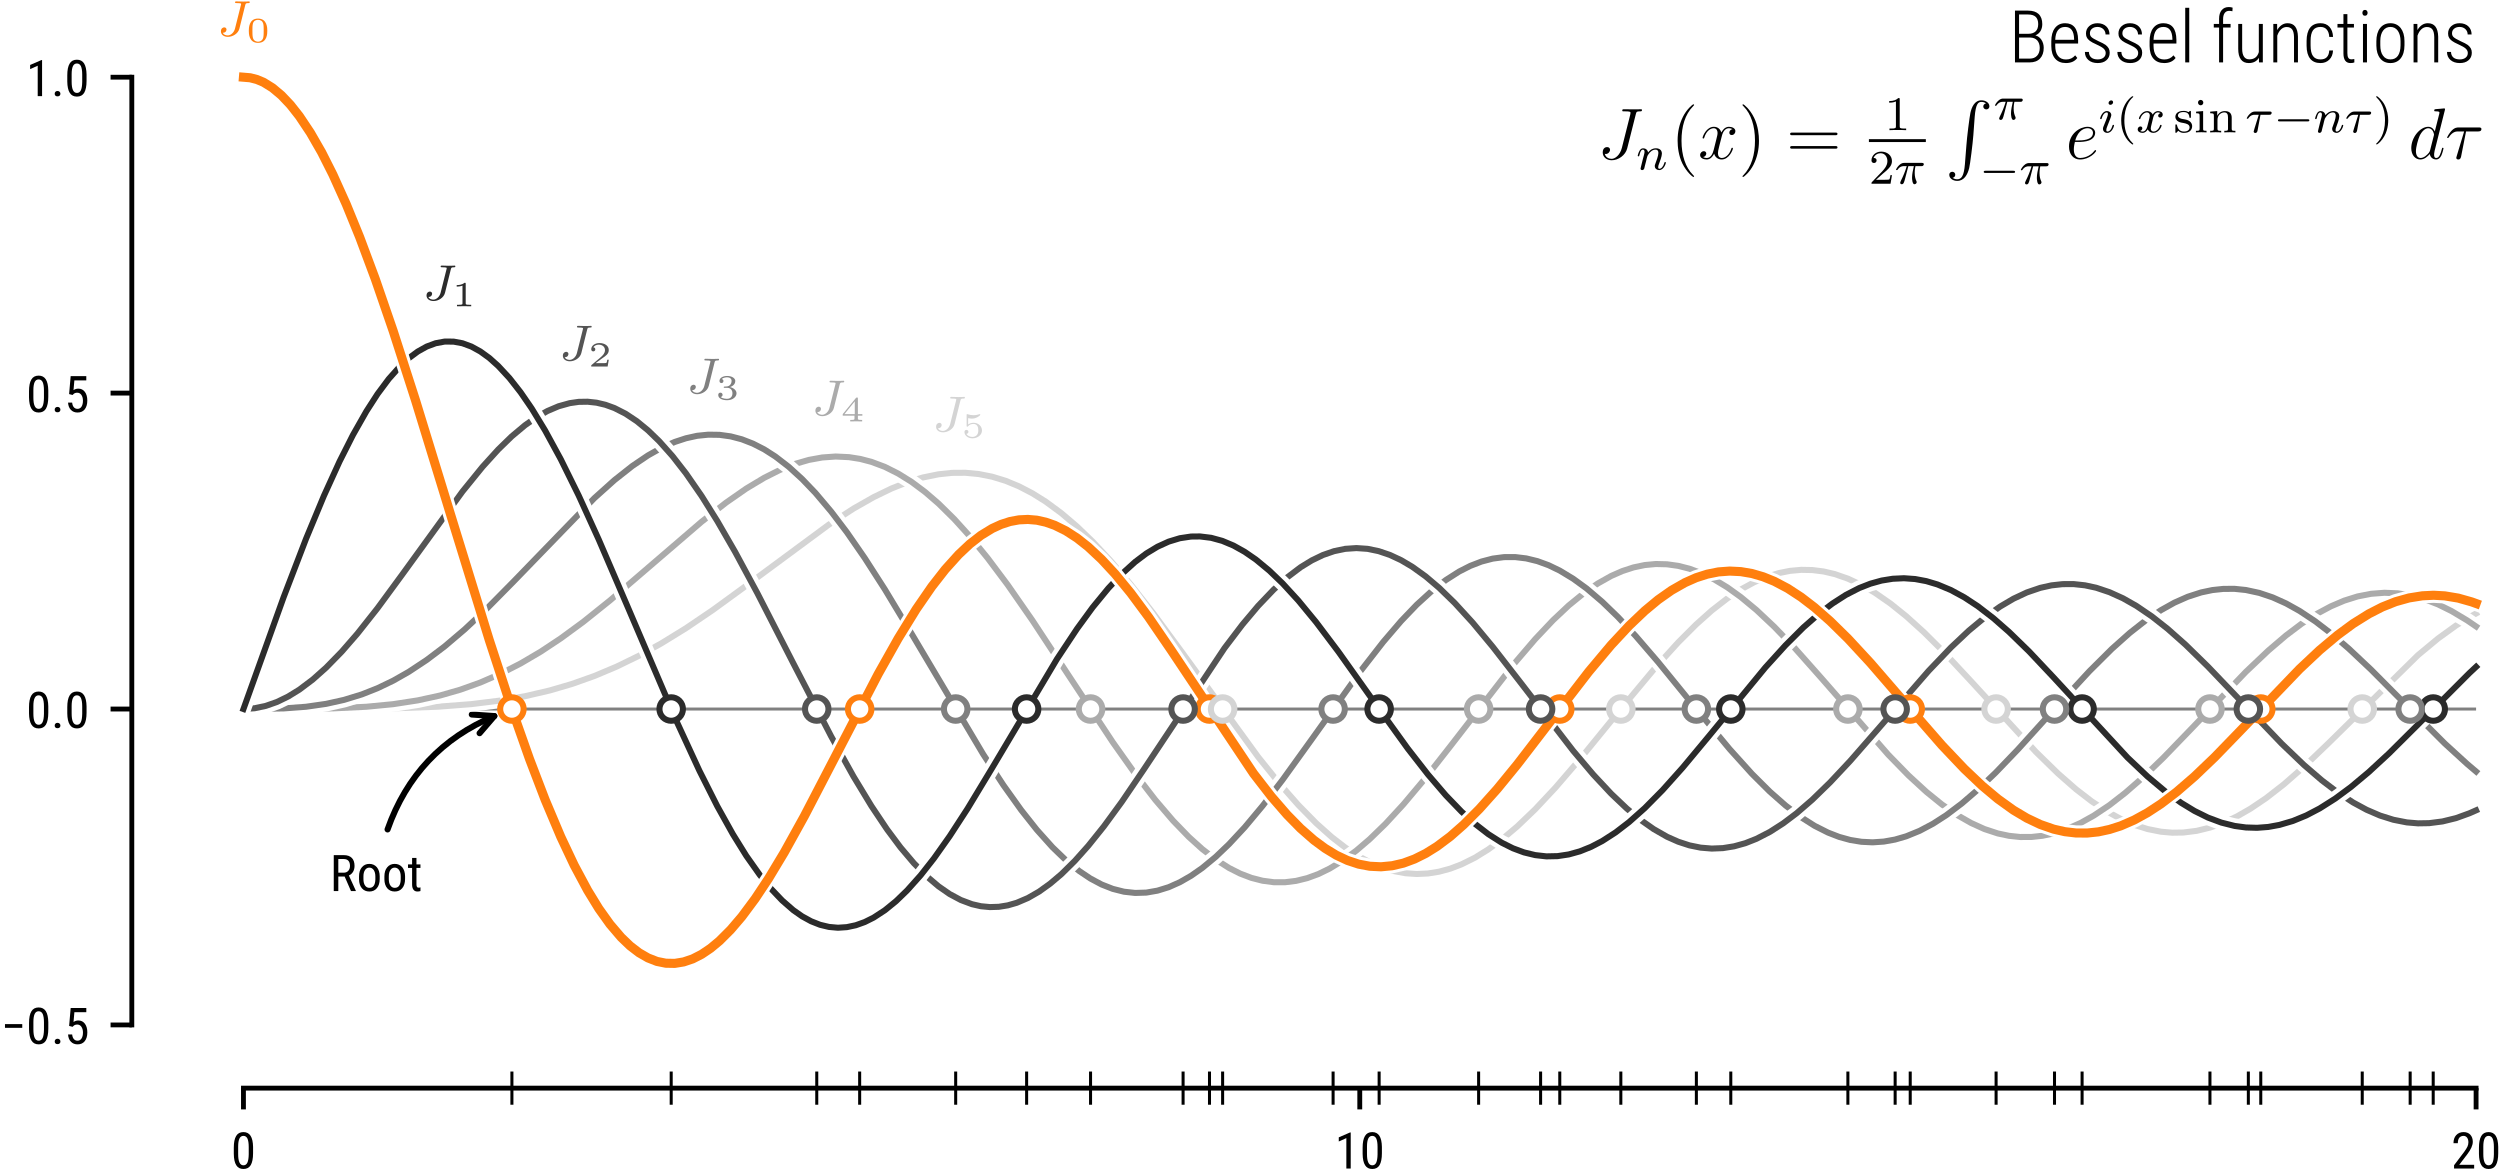 <?xml version="1.0" encoding="UTF-8"?>
<svg xmlns="http://www.w3.org/2000/svg" xmlns:xlink="http://www.w3.org/1999/xlink" width="412pt" height="193pt" viewBox="0 0 412 193" version="1.1">
<rect x="0" y="0" width="412" height="193" fill="#333333" stroke="none"/>
<defs>
<g>
<symbol overflow="visible" id="glyph1-0">
<path style="stroke:none;" d=""/>
</symbol>
<symbol overflow="visible" id="glyph1-1">
<path style="stroke:none;" d="M 4.672 -5.031 C 4.75 -5.328 4.766 -5.391 5.203 -5.391 C 5.312 -5.391 5.422 -5.391 5.422 -5.547 C 5.422 -5.562 5.422 -5.672 5.297 -5.672 C 5.25 -5.672 5.141 -5.641 4.344 -5.641 C 4.156 -5.641 3.828 -5.641 3.781 -5.656 C 3.672 -5.656 3.281 -5.672 3.172 -5.672 C 3.125 -5.672 3 -5.672 3 -5.516 C 3 -5.391 3.094 -5.391 3.297 -5.391 C 3.297 -5.391 3.516 -5.391 3.719 -5.375 C 3.953 -5.359 4 -5.328 4 -5.234 C 4 -5.188 3.984 -5.188 3.969 -5.078 L 3 -1.219 C 2.844 -0.547 2.297 -0.062 1.797 -0.062 C 1.625 -0.062 1.156 -0.109 0.984 -0.5 C 1.562 -0.5 1.594 -0.984 1.594 -1.031 C 1.594 -1.266 1.406 -1.391 1.219 -1.391 C 1.016 -1.391 0.672 -1.234 0.672 -0.734 C 0.672 -0.219 1.125 0.172 1.828 0.172 C 2.609 0.172 3.516 -0.359 3.719 -1.188 Z M 4.672 -5.031 "/>
</symbol>
<symbol overflow="visible" id="glyph2-0">
<path style="stroke:none;" d=""/>
</symbol>
<symbol overflow="visible" id="glyph2-1">
<path style="stroke:none;" d="M 3.5 -1.859 C 3.5 -2.281 3.5 -3.875 1.969 -3.875 C 0.453 -3.875 0.453 -2.281 0.453 -1.859 C 0.453 -1.438 0.453 0.125 1.969 0.125 C 3.5 0.125 3.5 -1.438 3.5 -1.859 Z M 1.969 -0.062 C 1.766 -0.062 1.266 -0.141 1.125 -0.719 C 1.047 -1.047 1.047 -1.453 1.047 -1.938 C 1.047 -2.359 1.047 -2.766 1.141 -3.094 C 1.281 -3.578 1.719 -3.672 1.969 -3.672 C 2.406 -3.672 2.719 -3.453 2.828 -3.047 C 2.906 -2.75 2.906 -2.266 2.906 -1.938 C 2.906 -1.531 2.906 -1.062 2.828 -0.719 C 2.672 -0.156 2.203 -0.062 1.969 -0.062 Z M 1.969 -0.062 "/>
</symbol>
<symbol overflow="visible" id="glyph2-2">
<path style="stroke:none;" d="M 2.312 -3.703 C 2.312 -3.875 2.297 -3.875 2.109 -3.875 C 1.688 -3.5 1.047 -3.5 0.938 -3.5 L 0.828 -3.5 L 0.828 -3.25 L 0.938 -3.25 C 1.062 -3.25 1.438 -3.266 1.781 -3.406 L 1.781 -0.5 C 1.781 -0.312 1.781 -0.25 1.156 -0.25 L 0.875 -0.25 L 0.875 0 C 1.188 -0.016 1.703 -0.016 2.047 -0.016 C 2.391 -0.016 2.906 -0.016 3.219 0 L 3.219 -0.25 L 2.922 -0.25 C 2.312 -0.25 2.312 -0.312 2.312 -0.5 Z M 2.312 -3.703 "/>
</symbol>
<symbol overflow="visible" id="glyph2-3">
<path style="stroke:none;" d="M 3.422 -1.125 L 3.172 -1.125 C 3.156 -1.016 3.109 -0.656 3.016 -0.594 C 2.969 -0.562 2.469 -0.562 2.391 -0.562 L 1.25 -0.562 C 1.641 -0.844 2.062 -1.172 2.406 -1.406 C 2.938 -1.766 3.422 -2.094 3.422 -2.719 C 3.422 -3.453 2.719 -3.875 1.891 -3.875 C 1.109 -3.875 0.531 -3.422 0.531 -2.844 C 0.531 -2.547 0.781 -2.5 0.859 -2.5 C 1.016 -2.5 1.203 -2.594 1.203 -2.844 C 1.203 -3.047 1.062 -3.156 0.875 -3.172 C 1.047 -3.438 1.375 -3.609 1.766 -3.609 C 2.328 -3.609 2.797 -3.281 2.797 -2.703 C 2.797 -2.219 2.469 -1.844 2.016 -1.469 L 0.594 -0.266 C 0.547 -0.219 0.531 -0.219 0.531 -0.172 L 0.531 0 L 3.234 0 Z M 3.422 -1.125 "/>
</symbol>
<symbol overflow="visible" id="glyph2-4">
<path style="stroke:none;" d="M 1.922 -1.922 C 2.453 -1.922 2.812 -1.594 2.812 -1.016 C 2.812 -0.422 2.438 -0.109 1.922 -0.109 C 1.859 -0.109 1.172 -0.109 0.875 -0.406 C 1.109 -0.453 1.188 -0.625 1.188 -0.766 C 1.188 -0.984 1.016 -1.125 0.828 -1.125 C 0.641 -1.125 0.469 -1 0.469 -0.75 C 0.469 -0.156 1.156 0.125 1.938 0.125 C 2.891 0.125 3.484 -0.453 3.484 -1.016 C 3.484 -1.484 3.062 -1.891 2.406 -2.047 C 3.094 -2.266 3.281 -2.719 3.281 -3.047 C 3.281 -3.516 2.688 -3.875 1.953 -3.875 C 1.25 -3.875 0.672 -3.562 0.672 -3.047 C 0.672 -2.766 0.891 -2.703 1 -2.703 C 1.172 -2.703 1.328 -2.828 1.328 -3.031 C 1.328 -3.172 1.266 -3.328 1.047 -3.359 C 1.297 -3.625 1.812 -3.656 1.938 -3.656 C 2.359 -3.656 2.672 -3.438 2.672 -3.047 C 2.672 -2.703 2.453 -2.172 1.844 -2.141 C 1.672 -2.141 1.656 -2.125 1.5 -2.125 C 1.438 -2.109 1.375 -2.109 1.375 -2.016 C 1.375 -1.922 1.438 -1.922 1.531 -1.922 Z M 1.922 -1.922 "/>
</symbol>
<symbol overflow="visible" id="glyph2-5">
<path style="stroke:none;" d="M 3.594 -0.953 L 3.594 -1.203 L 2.859 -1.203 L 2.859 -3.766 C 2.859 -3.906 2.859 -3.938 2.703 -3.938 C 2.594 -3.938 2.578 -3.922 2.516 -3.844 L 0.359 -1.203 L 0.359 -0.953 L 2.297 -0.953 L 2.297 -0.5 C 2.297 -0.312 2.297 -0.25 1.797 -0.25 L 1.594 -0.25 L 1.594 0 C 1.859 -0.016 2.25 -0.016 2.578 -0.016 C 2.922 -0.016 3.297 -0.016 3.562 0 L 3.562 -0.25 L 3.359 -0.25 C 2.859 -0.25 2.859 -0.312 2.859 -0.5 L 2.859 -0.953 Z M 2.344 -3.312 L 2.344 -1.203 L 0.641 -1.203 Z M 2.344 -3.312 "/>
</symbol>
<symbol overflow="visible" id="glyph2-6">
<path style="stroke:none;" d="M 1.141 -3.203 C 1.453 -3.125 1.703 -3.125 1.766 -3.125 C 2.172 -3.125 2.453 -3.25 2.609 -3.328 C 2.75 -3.391 3.141 -3.641 3.141 -3.766 C 3.141 -3.859 3.078 -3.875 3.062 -3.875 C 3.047 -3.875 3.047 -3.875 2.969 -3.844 C 2.75 -3.766 2.391 -3.688 2.016 -3.688 C 1.688 -3.688 1.359 -3.75 1.047 -3.844 C 0.984 -3.875 0.969 -3.875 0.969 -3.875 C 0.891 -3.875 0.891 -3.797 0.891 -3.703 L 0.891 -1.969 C 0.891 -1.859 0.891 -1.797 1 -1.797 C 1.062 -1.797 1.062 -1.797 1.109 -1.859 C 1.344 -2.125 1.641 -2.25 2.047 -2.25 C 2.375 -2.25 2.562 -2.047 2.641 -1.938 C 2.781 -1.734 2.812 -1.469 2.812 -1.188 C 2.812 -0.953 2.781 -0.625 2.562 -0.391 C 2.297 -0.125 1.969 -0.109 1.844 -0.109 C 1.453 -0.109 1.031 -0.266 0.859 -0.609 C 1.094 -0.641 1.188 -0.812 1.188 -0.938 C 1.188 -1.125 1.047 -1.266 0.859 -1.266 C 0.719 -1.266 0.531 -1.188 0.531 -0.922 C 0.531 -0.359 1.094 0.125 1.844 0.125 C 2.719 0.125 3.422 -0.453 3.422 -1.172 C 3.422 -1.828 2.859 -2.438 2.047 -2.438 C 1.688 -2.438 1.391 -2.344 1.141 -2.156 Z M 1.141 -3.203 "/>
</symbol>
<symbol overflow="visible" id="glyph3-0">
<path style="stroke:none;" d=""/>
</symbol>
<symbol overflow="visible" id="glyph3-1">
<path style="stroke:none;" d="M 6.391 -7.344 C 6.484 -7.703 6.5 -7.812 7.094 -7.812 C 7.281 -7.812 7.406 -7.812 7.406 -8.031 C 7.406 -8.156 7.297 -8.156 7.25 -8.156 C 7.047 -8.156 6.812 -8.141 6.594 -8.141 L 5.938 -8.141 C 5.438 -8.141 4.906 -8.156 4.406 -8.156 C 4.297 -8.156 4.156 -8.156 4.156 -7.953 C 4.156 -7.828 4.25 -7.828 4.25 -7.812 L 4.547 -7.812 C 5.516 -7.812 5.516 -7.719 5.516 -7.547 C 5.516 -7.531 5.516 -7.453 5.469 -7.25 L 4.094 -1.797 C 3.781 -0.578 2.969 0.016 2.406 0.016 C 2 0.016 1.422 -0.172 1.281 -0.812 C 1.328 -0.797 1.391 -0.781 1.438 -0.781 C 1.828 -0.781 2.141 -1.141 2.141 -1.484 C 2.141 -1.672 2.016 -1.922 1.656 -1.922 C 1.453 -1.922 0.938 -1.812 0.938 -1.031 C 0.938 -0.281 1.562 0.25 2.422 0.25 C 3.516 0.25 4.688 -0.578 4.969 -1.703 Z M 6.391 -7.344 "/>
</symbol>
<symbol overflow="visible" id="glyph3-2">
<path style="stroke:none;" d="M 5.672 -4.875 C 5.281 -4.812 5.141 -4.516 5.141 -4.297 C 5.141 -4 5.359 -3.906 5.531 -3.906 C 5.891 -3.906 6.141 -4.219 6.141 -4.547 C 6.141 -5.047 5.562 -5.266 5.062 -5.266 C 4.344 -5.266 3.938 -4.547 3.828 -4.328 C 3.547 -5.219 2.812 -5.266 2.594 -5.266 C 1.375 -5.266 0.734 -3.703 0.734 -3.438 C 0.734 -3.391 0.781 -3.328 0.859 -3.328 C 0.953 -3.328 0.984 -3.406 1 -3.453 C 1.406 -4.781 2.219 -5.031 2.562 -5.031 C 3.094 -5.031 3.203 -4.531 3.203 -4.25 C 3.203 -3.984 3.125 -3.703 2.984 -3.125 L 2.578 -1.5 C 2.406 -0.781 2.062 -0.125 1.422 -0.125 C 1.359 -0.125 1.062 -0.125 0.812 -0.281 C 1.25 -0.359 1.344 -0.719 1.344 -0.859 C 1.344 -1.094 1.156 -1.25 0.938 -1.25 C 0.641 -1.25 0.328 -0.984 0.328 -0.609 C 0.328 -0.109 0.891 0.125 1.406 0.125 C 1.984 0.125 2.391 -0.328 2.641 -0.828 C 2.828 -0.125 3.438 0.125 3.875 0.125 C 5.094 0.125 5.734 -1.453 5.734 -1.703 C 5.734 -1.766 5.688 -1.812 5.625 -1.812 C 5.516 -1.812 5.5 -1.75 5.469 -1.656 C 5.141 -0.609 4.453 -0.125 3.906 -0.125 C 3.484 -0.125 3.266 -0.438 3.266 -0.922 C 3.266 -1.188 3.312 -1.375 3.5 -2.156 L 3.922 -3.797 C 4.094 -4.5 4.5 -5.031 5.062 -5.031 C 5.078 -5.031 5.422 -5.031 5.672 -4.875 Z M 5.672 -4.875 "/>
</symbol>
<symbol overflow="visible" id="glyph3-3">
<path style="stroke:none;" d="M 2.141 -2.766 C 2.469 -2.766 3.281 -2.797 3.844 -3.016 C 4.75 -3.359 4.844 -4.047 4.844 -4.266 C 4.844 -4.797 4.391 -5.266 3.594 -5.266 C 2.344 -5.266 0.531 -4.141 0.531 -2.016 C 0.531 -0.75 1.25 0.125 2.344 0.125 C 3.969 0.125 5 -1.141 5 -1.297 C 5 -1.375 4.922 -1.438 4.875 -1.438 C 4.844 -1.438 4.828 -1.422 4.719 -1.312 C 3.953 -0.297 2.828 -0.125 2.359 -0.125 C 1.688 -0.125 1.328 -0.656 1.328 -1.547 C 1.328 -1.703 1.328 -2.016 1.5 -2.766 Z M 1.562 -3.016 C 2.078 -4.859 3.219 -5.031 3.594 -5.031 C 4.125 -5.031 4.484 -4.719 4.484 -4.266 C 4.484 -3.016 2.562 -3.016 2.062 -3.016 Z M 1.562 -3.016 "/>
</symbol>
<symbol overflow="visible" id="glyph3-4">
<path style="stroke:none;" d="M 6.016 -8 C 6.031 -8.047 6.047 -8.109 6.047 -8.172 C 6.047 -8.297 5.922 -8.297 5.906 -8.297 C 5.891 -8.297 5.312 -8.25 5.25 -8.234 C 5.047 -8.219 4.859 -8.203 4.656 -8.188 C 4.344 -8.156 4.266 -8.156 4.266 -7.938 C 4.266 -7.812 4.359 -7.812 4.531 -7.812 C 5.109 -7.812 5.125 -7.703 5.125 -7.594 C 5.125 -7.516 5.109 -7.422 5.094 -7.391 L 4.359 -4.484 C 4.234 -4.797 3.906 -5.266 3.281 -5.266 C 1.938 -5.266 0.484 -3.531 0.484 -1.75 C 0.484 -0.578 1.172 0.125 1.984 0.125 C 2.641 0.125 3.203 -0.391 3.531 -0.781 C 3.656 -0.078 4.219 0.125 4.578 0.125 C 4.938 0.125 5.219 -0.094 5.438 -0.531 C 5.625 -0.938 5.797 -1.656 5.797 -1.703 C 5.797 -1.766 5.75 -1.812 5.672 -1.812 C 5.562 -1.812 5.562 -1.75 5.516 -1.578 C 5.328 -0.875 5.109 -0.125 4.609 -0.125 C 4.266 -0.125 4.25 -0.438 4.25 -0.672 C 4.25 -0.719 4.25 -0.969 4.328 -1.297 Z M 3.594 -1.422 C 3.531 -1.219 3.531 -1.188 3.375 -0.969 C 3.109 -0.641 2.578 -0.125 2.016 -0.125 C 1.531 -0.125 1.25 -0.562 1.25 -1.266 C 1.25 -1.922 1.625 -3.266 1.859 -3.766 C 2.266 -4.609 2.828 -5.031 3.281 -5.031 C 4.078 -5.031 4.234 -4.047 4.234 -3.953 C 4.234 -3.938 4.203 -3.797 4.188 -3.766 Z M 3.594 -1.422 "/>
</symbol>
<symbol overflow="visible" id="glyph3-5">
<path style="stroke:none;" d="M 3.438 -4.5 L 5.422 -4.5 C 5.562 -4.5 5.969 -4.5 5.969 -4.891 C 5.969 -5.156 5.734 -5.156 5.516 -5.156 L 2.234 -5.156 C 1.953 -5.156 1.547 -5.156 1 -4.562 C 0.688 -4.219 0.312 -3.578 0.312 -3.516 C 0.312 -3.438 0.375 -3.422 0.438 -3.422 C 0.531 -3.422 0.531 -3.453 0.594 -3.531 C 1.219 -4.5 1.844 -4.5 2.141 -4.5 L 3.125 -4.5 L 1.891 -0.406 C 1.828 -0.234 1.828 -0.203 1.828 -0.172 C 1.828 -0.031 1.906 0.125 2.156 0.125 C 2.516 0.125 2.578 -0.188 2.625 -0.375 Z M 3.438 -4.5 "/>
</symbol>
<symbol overflow="visible" id="glyph4-0">
<path style="stroke:none;" d=""/>
</symbol>
<symbol overflow="visible" id="glyph4-1">
<path style="stroke:none;" d="M 1.594 -1.312 C 1.625 -1.422 1.703 -1.734 1.719 -1.844 C 1.828 -2.281 1.828 -2.281 2.016 -2.547 C 2.281 -2.938 2.656 -3.297 3.188 -3.297 C 3.469 -3.297 3.641 -3.125 3.641 -2.75 C 3.641 -2.312 3.312 -1.406 3.156 -1.016 C 3.047 -0.75 3.047 -0.703 3.047 -0.594 C 3.047 -0.141 3.422 0.078 3.766 0.078 C 4.547 0.078 4.875 -1.031 4.875 -1.141 C 4.875 -1.219 4.812 -1.25 4.75 -1.25 C 4.656 -1.25 4.641 -1.188 4.625 -1.109 C 4.438 -0.453 4.094 -0.141 3.797 -0.141 C 3.672 -0.141 3.609 -0.219 3.609 -0.406 C 3.609 -0.594 3.672 -0.766 3.75 -0.969 C 3.859 -1.266 4.219 -2.188 4.219 -2.625 C 4.219 -3.234 3.797 -3.516 3.234 -3.516 C 2.578 -3.516 2.172 -3.125 1.938 -2.828 C 1.875 -3.266 1.531 -3.516 1.125 -3.516 C 0.844 -3.516 0.641 -3.328 0.516 -3.078 C 0.312 -2.703 0.234 -2.312 0.234 -2.297 C 0.234 -2.219 0.297 -2.188 0.359 -2.188 C 0.469 -2.188 0.469 -2.219 0.531 -2.438 C 0.625 -2.828 0.766 -3.297 1.094 -3.297 C 1.312 -3.297 1.359 -3.094 1.359 -2.922 C 1.359 -2.766 1.312 -2.625 1.25 -2.359 C 1.234 -2.297 1.109 -1.828 1.078 -1.719 L 0.781 -0.516 C 0.75 -0.391 0.703 -0.203 0.703 -0.172 C 0.703 0.016 0.859 0.078 0.969 0.078 C 1.109 0.078 1.234 -0.016 1.281 -0.109 C 1.312 -0.156 1.375 -0.438 1.406 -0.594 Z M 1.594 -1.312 "/>
</symbol>
<symbol overflow="visible" id="glyph4-2">
<path style="stroke:none;" d="M 2.266 -2.906 L 3.172 -2.906 C 3.016 -2.188 2.875 -1.594 2.875 -1 C 2.875 -0.953 2.875 -0.609 2.953 -0.312 C 3.062 0.016 3.141 0.078 3.281 0.078 C 3.453 0.078 3.641 -0.078 3.641 -0.266 C 3.641 -0.312 3.641 -0.328 3.609 -0.406 C 3.438 -0.766 3.312 -1.156 3.312 -1.812 C 3.312 -1.984 3.312 -2.328 3.438 -2.906 L 4.406 -2.906 C 4.531 -2.906 4.609 -2.906 4.688 -2.969 C 4.797 -3.062 4.812 -3.156 4.812 -3.219 C 4.812 -3.438 4.609 -3.438 4.484 -3.438 L 1.609 -3.438 C 1.438 -3.438 1.125 -3.438 0.734 -3.047 C 0.453 -2.766 0.234 -2.406 0.234 -2.344 C 0.234 -2.266 0.281 -2.25 0.344 -2.25 C 0.438 -2.25 0.453 -2.266 0.5 -2.328 C 0.891 -2.906 1.359 -2.906 1.531 -2.906 L 2 -2.906 C 1.766 -2.062 1.344 -1.094 1.047 -0.516 C 1 -0.391 0.922 -0.234 0.922 -0.172 C 0.922 0 1.047 0.078 1.172 0.078 C 1.484 0.078 1.562 -0.219 1.734 -0.875 Z M 2.266 -2.906 "/>
</symbol>
<symbol overflow="visible" id="glyph4-3">
<path style="stroke:none;" d="M 2.375 -4.969 C 2.375 -5.141 2.25 -5.281 2.062 -5.281 C 1.859 -5.281 1.625 -5.078 1.625 -4.844 C 1.625 -4.672 1.75 -4.547 1.938 -4.547 C 2.141 -4.547 2.375 -4.734 2.375 -4.969 Z M 1.219 -2.047 L 0.781 -0.953 C 0.734 -0.828 0.703 -0.734 0.703 -0.594 C 0.703 -0.203 1 0.078 1.422 0.078 C 2.203 0.078 2.531 -1.031 2.531 -1.141 C 2.531 -1.219 2.469 -1.25 2.406 -1.25 C 2.312 -1.25 2.297 -1.188 2.266 -1.109 C 2.094 -0.469 1.766 -0.141 1.438 -0.141 C 1.344 -0.141 1.25 -0.188 1.25 -0.391 C 1.25 -0.594 1.312 -0.734 1.406 -0.984 C 1.484 -1.188 1.562 -1.406 1.656 -1.625 L 1.906 -2.266 C 1.969 -2.453 2.078 -2.703 2.078 -2.844 C 2.078 -3.234 1.75 -3.516 1.344 -3.516 C 0.578 -3.516 0.234 -2.406 0.234 -2.297 C 0.234 -2.219 0.297 -2.188 0.359 -2.188 C 0.469 -2.188 0.469 -2.234 0.5 -2.312 C 0.719 -3.078 1.078 -3.297 1.328 -3.297 C 1.438 -3.297 1.516 -3.25 1.516 -3.031 C 1.516 -2.953 1.5 -2.844 1.422 -2.594 Z M 1.219 -2.047 "/>
</symbol>
<symbol overflow="visible" id="glyph4-4">
<path style="stroke:none;" d="M 4 -3.172 C 3.641 -3.094 3.625 -2.781 3.625 -2.75 C 3.625 -2.578 3.766 -2.453 3.938 -2.453 C 4.109 -2.453 4.375 -2.594 4.375 -2.938 C 4.375 -3.391 3.875 -3.516 3.578 -3.516 C 3.219 -3.516 2.906 -3.25 2.719 -2.938 C 2.547 -3.359 2.141 -3.516 1.812 -3.516 C 0.938 -3.516 0.453 -2.516 0.453 -2.297 C 0.453 -2.219 0.516 -2.188 0.578 -2.188 C 0.672 -2.188 0.688 -2.234 0.703 -2.328 C 0.891 -2.906 1.375 -3.297 1.781 -3.297 C 2.094 -3.297 2.25 -3.062 2.25 -2.781 C 2.25 -2.625 2.156 -2.25 2.094 -2 C 2.031 -1.766 1.859 -1.062 1.812 -0.906 C 1.703 -0.484 1.422 -0.141 1.062 -0.141 C 1.031 -0.141 0.828 -0.141 0.656 -0.25 C 1.016 -0.344 1.016 -0.672 1.016 -0.688 C 1.016 -0.875 0.875 -0.984 0.703 -0.984 C 0.484 -0.984 0.25 -0.797 0.25 -0.5 C 0.25 -0.125 0.641 0.078 1.047 0.078 C 1.469 0.078 1.766 -0.234 1.906 -0.5 C 2.094 -0.109 2.453 0.078 2.844 0.078 C 3.703 0.078 4.188 -0.922 4.188 -1.141 C 4.188 -1.219 4.125 -1.25 4.062 -1.25 C 3.969 -1.25 3.953 -1.188 3.922 -1.109 C 3.766 -0.578 3.312 -0.141 2.859 -0.141 C 2.594 -0.141 2.406 -0.312 2.406 -0.656 C 2.406 -0.812 2.453 -1 2.562 -1.438 C 2.609 -1.688 2.781 -2.375 2.828 -2.531 C 2.938 -2.953 3.219 -3.297 3.578 -3.297 C 3.625 -3.297 3.828 -3.297 4 -3.172 Z M 4 -3.172 "/>
</symbol>
<symbol overflow="visible" id="glyph4-5">
<path style="stroke:none;" d="M 2.5 -2.906 L 3.922 -2.906 C 4.062 -2.906 4.141 -2.906 4.219 -2.969 C 4.312 -3.062 4.344 -3.156 4.344 -3.219 C 4.344 -3.438 4.141 -3.438 4.016 -3.438 L 1.609 -3.438 C 1.438 -3.438 1.125 -3.438 0.734 -3.047 C 0.453 -2.766 0.234 -2.406 0.234 -2.344 C 0.234 -2.266 0.281 -2.25 0.344 -2.25 C 0.438 -2.25 0.453 -2.266 0.5 -2.328 C 0.891 -2.906 1.359 -2.906 1.531 -2.906 L 2.219 -2.906 L 1.531 -0.703 C 1.484 -0.516 1.375 -0.188 1.375 -0.156 C 1.375 0.031 1.547 0.094 1.641 0.094 C 1.938 0.094 1.984 -0.188 2.016 -0.297 Z M 2.5 -2.906 "/>
</symbol>
<symbol overflow="visible" id="glyph5-0">
<path style="stroke:none;" d=""/>
</symbol>
<symbol overflow="visible" id="glyph5-1">
<path style="stroke:none;" d="M 3.891 2.906 C 3.891 2.875 3.891 2.844 3.688 2.641 C 2.484 1.438 1.812 -0.531 1.812 -2.969 C 1.812 -5.297 2.375 -7.297 3.766 -8.703 C 3.891 -8.812 3.891 -8.828 3.891 -8.875 C 3.891 -8.938 3.828 -8.969 3.781 -8.969 C 3.625 -8.969 2.641 -8.109 2.062 -6.938 C 1.453 -5.719 1.172 -4.453 1.172 -2.969 C 1.172 -1.906 1.344 -0.484 1.953 0.781 C 2.672 2.219 3.641 3 3.781 3 C 3.828 3 3.891 2.969 3.891 2.906 Z M 3.891 2.906 "/>
</symbol>
<symbol overflow="visible" id="glyph5-2">
<path style="stroke:none;" d="M 3.375 -2.969 C 3.375 -3.891 3.25 -5.359 2.578 -6.75 C 1.875 -8.188 0.891 -8.969 0.766 -8.969 C 0.719 -8.969 0.656 -8.938 0.656 -8.875 C 0.656 -8.828 0.656 -8.812 0.859 -8.609 C 2.062 -7.406 2.719 -5.422 2.719 -2.984 C 2.719 -0.672 2.156 1.328 0.781 2.734 C 0.656 2.844 0.656 2.875 0.656 2.906 C 0.656 2.969 0.719 3 0.766 3 C 0.922 3 1.906 2.141 2.484 0.969 C 3.094 -0.25 3.375 -1.547 3.375 -2.969 Z M 3.375 -2.969 "/>
</symbol>
<symbol overflow="visible" id="glyph5-3">
<path style="stroke:none;" d="M 8.062 -3.875 C 8.234 -3.875 8.453 -3.875 8.453 -4.094 C 8.453 -4.312 8.25 -4.312 8.062 -4.312 L 1.031 -4.312 C 0.859 -4.312 0.641 -4.312 0.641 -4.094 C 0.641 -3.875 0.844 -3.875 1.031 -3.875 Z M 8.062 -1.656 C 8.234 -1.656 8.453 -1.656 8.453 -1.859 C 8.453 -2.094 8.25 -2.094 8.062 -2.094 L 1.031 -2.094 C 0.859 -2.094 0.641 -2.094 0.641 -1.875 C 0.641 -1.656 0.844 -1.656 1.031 -1.656 Z M 8.062 -1.656 "/>
</symbol>
<symbol overflow="visible" id="glyph6-0">
<path style="stroke:none;" d=""/>
</symbol>
<symbol overflow="visible" id="glyph6-1">
<path style="stroke:none;" d="M 2.5 -5.078 C 2.5 -5.297 2.484 -5.297 2.266 -5.297 C 1.938 -4.984 1.516 -4.797 0.766 -4.797 L 0.766 -4.531 C 0.984 -4.531 1.406 -4.531 1.875 -4.734 L 1.875 -0.656 C 1.875 -0.359 1.844 -0.266 1.094 -0.266 L 0.812 -0.266 L 0.812 0 C 1.141 -0.031 1.828 -0.031 2.188 -0.031 C 2.547 -0.031 3.234 -0.031 3.562 0 L 3.562 -0.266 L 3.281 -0.266 C 2.531 -0.266 2.5 -0.359 2.5 -0.656 Z M 2.5 -5.078 "/>
</symbol>
<symbol overflow="visible" id="glyph6-2">
<path style="stroke:none;" d="M 2.25 -1.625 C 2.375 -1.75 2.703 -2.016 2.844 -2.125 C 3.328 -2.578 3.797 -3.016 3.797 -3.734 C 3.797 -4.688 3 -5.297 2.016 -5.297 C 1.047 -5.297 0.422 -4.578 0.422 -3.859 C 0.422 -3.469 0.734 -3.422 0.844 -3.422 C 1.016 -3.422 1.266 -3.531 1.266 -3.844 C 1.266 -4.25 0.859 -4.25 0.766 -4.25 C 1 -4.844 1.531 -5.031 1.922 -5.031 C 2.656 -5.031 3.047 -4.406 3.047 -3.734 C 3.047 -2.906 2.469 -2.297 1.516 -1.344 L 0.516 -0.297 C 0.422 -0.219 0.422 -0.203 0.422 0 L 3.562 0 L 3.797 -1.422 L 3.547 -1.422 C 3.531 -1.266 3.469 -0.875 3.375 -0.719 C 3.328 -0.656 2.719 -0.656 2.594 -0.656 L 1.172 -0.656 Z M 2.25 -1.625 "/>
</symbol>
<symbol overflow="visible" id="glyph6-3">
<path style="stroke:none;" d="M 2.656 1.984 C 2.719 1.984 2.812 1.984 2.812 1.891 C 2.812 1.859 2.812 1.859 2.703 1.75 C 1.609 0.719 1.344 -0.75 1.344 -1.984 C 1.344 -4.281 2.281 -5.359 2.688 -5.734 C 2.812 -5.828 2.812 -5.844 2.812 -5.875 C 2.812 -5.922 2.781 -5.969 2.703 -5.969 C 2.578 -5.969 2.172 -5.562 2.109 -5.5 C 1.047 -4.375 0.828 -2.953 0.828 -1.984 C 0.828 -0.203 1.562 1.234 2.656 1.984 Z M 2.656 1.984 "/>
</symbol>
<symbol overflow="visible" id="glyph6-4">
<path style="stroke:none;" d="M 2.844 -3.344 C 2.844 -3.469 2.844 -3.547 2.734 -3.547 C 2.688 -3.547 2.672 -3.547 2.547 -3.422 C 2.531 -3.422 2.453 -3.344 2.438 -3.344 C 2.422 -3.344 2.406 -3.344 2.359 -3.375 C 2.234 -3.469 2 -3.547 1.641 -3.547 C 0.531 -3.547 0.281 -2.953 0.281 -2.562 C 0.281 -2.172 0.578 -1.938 0.594 -1.906 C 0.922 -1.672 1.094 -1.641 1.641 -1.547 C 2.016 -1.469 2.625 -1.359 2.625 -0.828 C 2.625 -0.516 2.422 -0.141 1.688 -0.141 C 0.875 -0.141 0.641 -0.766 0.547 -1.188 C 0.516 -1.297 0.5 -1.328 0.406 -1.328 C 0.281 -1.328 0.281 -1.266 0.281 -1.109 L 0.281 -0.125 C 0.281 0 0.281 0.078 0.375 0.078 C 0.438 0.078 0.438 0.078 0.578 -0.078 C 0.625 -0.125 0.703 -0.219 0.75 -0.266 C 1.109 0.062 1.484 0.078 1.688 0.078 C 2.703 0.078 3.047 -0.5 3.047 -1.031 C 3.047 -1.406 2.828 -1.969 1.875 -2.141 C 1.812 -2.156 1.359 -2.234 1.328 -2.234 C 1.078 -2.297 0.703 -2.469 0.703 -2.781 C 0.703 -3.016 0.891 -3.359 1.641 -3.359 C 2.531 -3.359 2.578 -2.703 2.594 -2.484 C 2.594 -2.422 2.656 -2.391 2.703 -2.391 C 2.844 -2.391 2.844 -2.453 2.844 -2.594 Z M 2.844 -3.344 "/>
</symbol>
<symbol overflow="visible" id="glyph6-5">
<path style="stroke:none;" d="M 1.547 -4.906 C 1.547 -5.141 1.375 -5.359 1.109 -5.359 C 0.875 -5.359 0.672 -5.172 0.672 -4.922 C 0.672 -4.641 0.906 -4.469 1.109 -4.469 C 1.391 -4.469 1.547 -4.703 1.547 -4.906 Z M 0.359 -3.422 L 0.359 -3.156 C 0.875 -3.156 0.938 -3.109 0.938 -2.719 L 0.938 -0.625 C 0.938 -0.266 0.844 -0.266 0.328 -0.266 L 0.328 0 C 0.641 -0.031 1.094 -0.031 1.219 -0.031 C 1.312 -0.031 1.797 -0.031 2.078 0 L 2.078 -0.266 C 1.547 -0.266 1.516 -0.297 1.516 -0.609 L 1.516 -3.516 Z M 0.359 -3.422 "/>
</symbol>
<symbol overflow="visible" id="glyph6-6">
<path style="stroke:none;" d="M 3.875 -2.422 C 3.875 -3.078 3.562 -3.516 2.734 -3.516 C 1.938 -3.516 1.578 -2.938 1.484 -2.75 L 1.484 -3.516 L 0.328 -3.422 L 0.328 -3.156 C 0.875 -3.156 0.938 -3.109 0.938 -2.719 L 0.938 -0.625 C 0.938 -0.266 0.844 -0.266 0.328 -0.266 L 0.328 0 C 0.672 -0.031 1.016 -0.031 1.234 -0.031 C 1.469 -0.031 1.797 -0.031 2.141 0 L 2.141 -0.266 C 1.641 -0.266 1.531 -0.266 1.531 -0.625 L 1.531 -2.062 C 1.531 -2.906 2.172 -3.297 2.656 -3.297 C 3.141 -3.297 3.266 -2.953 3.266 -2.453 L 3.266 -0.625 C 3.266 -0.266 3.172 -0.266 2.656 -0.266 L 2.656 0 C 3 -0.031 3.359 -0.031 3.562 -0.031 C 3.797 -0.031 4.141 -0.031 4.484 0 L 4.484 -0.266 C 3.969 -0.266 3.875 -0.266 3.875 -0.625 Z M 3.875 -2.422 "/>
</symbol>
<symbol overflow="visible" id="glyph6-7">
<path style="stroke:none;" d="M 2.469 -1.984 C 2.469 -2.75 2.328 -3.656 1.844 -4.594 C 1.453 -5.328 0.719 -5.969 0.578 -5.969 C 0.5 -5.969 0.484 -5.922 0.484 -5.875 C 0.484 -5.844 0.484 -5.828 0.578 -5.734 C 1.688 -4.672 1.938 -3.219 1.938 -1.984 C 1.938 0.297 1 1.375 0.594 1.75 C 0.484 1.844 0.484 1.859 0.484 1.891 C 0.484 1.938 0.5 1.984 0.578 1.984 C 0.703 1.984 1.109 1.578 1.172 1.516 C 2.234 0.391 2.469 -1.031 2.469 -1.984 Z M 2.469 -1.984 "/>
</symbol>
<symbol overflow="visible" id="glyph7-0">
<path style="stroke:none;" d=""/>
</symbol>
<symbol overflow="visible" id="glyph7-1">
<path style="stroke:none;" d="M 3.25 10.516 C 3.094 12.484 2.672 13.016 1.984 13.016 C 1.828 13.016 1.469 12.984 1.219 12.766 C 1.562 12.719 1.656 12.438 1.656 12.281 C 1.656 11.922 1.406 11.781 1.172 11.781 C 0.938 11.781 0.672 11.922 0.672 12.281 C 0.672 12.859 1.266 13.281 1.984 13.281 C 3.125 13.281 3.688 12.234 3.953 11.172 C 4.109 10.547 4.547 7.062 4.641 5.734 L 4.859 2.766 C 5.031 0.562 5.438 0.266 5.969 0.266 C 6.094 0.266 6.469 0.281 6.734 0.516 C 6.391 0.562 6.281 0.844 6.281 1 C 6.281 1.344 6.547 1.5 6.781 1.5 C 7.016 1.5 7.281 1.344 7.281 0.984 C 7.281 0.422 6.688 0 5.969 0 C 4.828 0 4.359 1.156 4.156 2.062 C 4.016 2.719 3.578 6.094 3.484 7.547 Z M 3.25 10.516 "/>
</symbol>
<symbol overflow="visible" id="glyph8-0">
<path style="stroke:none;" d=""/>
</symbol>
<symbol overflow="visible" id="glyph8-1">
<path style="stroke:none;" d="M 5.562 -1.812 C 5.703 -1.812 5.875 -1.812 5.875 -1.984 C 5.875 -2.172 5.703 -2.172 5.562 -2.172 L 1 -2.172 C 0.875 -2.172 0.703 -2.172 0.703 -1.984 C 0.703 -1.812 0.875 -1.812 1 -1.812 Z M 5.562 -1.812 "/>
</symbol>
<symbol overflow="visible" id="glyph0-0">
<path style="stroke:none;" d="M 3.641 -2.523 C 3.641 -1.648 3.508 -1 3.258 -0.566 C 3 -0.133 2.598 0.074 2.059 0.074 C 1.523 0.074 1.133 -0.125 0.875 -0.543 C 0.609 -0.957 0.477 -1.582 0.465 -2.414 L 0.465 -3.434 C 0.465 -4.289 0.59 -4.93 0.852 -5.363 C 1.098 -5.789 1.5 -6.008 2.051 -6.008 C 2.582 -6.008 2.973 -5.797 3.23 -5.398 C 3.492 -4.988 3.625 -4.383 3.641 -3.566 L 3.641 -2.523 M 2.926 -3.559 C 2.926 -4.184 2.848 -4.641 2.715 -4.941 C 2.574 -5.23 2.348 -5.383 2.051 -5.383 C 1.75 -5.383 1.531 -5.23 1.398 -4.949 C 1.258 -4.656 1.184 -4.215 1.184 -3.633 L 1.184 -2.406 C 1.184 -1.781 1.25 -1.316 1.398 -1 C 1.543 -0.684 1.758 -0.531 2.059 -0.531 C 2.348 -0.531 2.566 -0.676 2.707 -0.977 C 2.84 -1.266 2.914 -1.715 2.926 -2.332 L 2.926 -3.559 "/>
</symbol>
<symbol overflow="visible" id="glyph0-1">
<path style="stroke:none;" d="M 2.617 0 L 1.898 0 L 1.898 -5.016 L 0.648 -4.457 L 0.648 -5.141 L 2.508 -5.949 L 2.617 -5.949 L 2.617 0 "/>
</symbol>
<symbol overflow="visible" id="glyph0-2">
<path style="stroke:none;" d="M 3.789 0 L 0.477 0 L 0.477 -0.543 L 2.164 -2.773 C 2.414 -3.125 2.59 -3.406 2.691 -3.625 C 2.789 -3.84 2.84 -4.082 2.84 -4.332 C 2.84 -4.641 2.766 -4.891 2.625 -5.09 C 2.473 -5.281 2.281 -5.383 2.051 -5.383 C 1.742 -5.383 1.508 -5.273 1.34 -5.074 C 1.176 -4.863 1.098 -4.566 1.098 -4.172 L 0.383 -4.172 C 0.383 -4.723 0.523 -5.164 0.824 -5.496 C 1.125 -5.832 1.531 -6.008 2.051 -6.008 C 2.516 -6.008 2.891 -5.855 3.156 -5.574 C 3.422 -5.281 3.566 -4.898 3.566 -4.414 C 3.566 -3.832 3.258 -3.141 2.648 -2.34 L 1.332 -0.617 L 3.789 -0.617 L 3.789 0 "/>
</symbol>
<symbol overflow="visible" id="glyph0-3">
<path style="stroke:none;" d="M 0.582 -0.391 C 0.582 -0.523 0.617 -0.633 0.699 -0.715 C 0.773 -0.801 0.891 -0.852 1.051 -0.852 C 1.199 -0.852 1.316 -0.801 1.398 -0.715 C 1.484 -0.633 1.523 -0.523 1.523 -0.391 C 1.523 -0.266 1.484 -0.168 1.398 -0.082 C 1.316 0 1.199 0.035 1.051 0.035 C 0.891 0.035 0.773 0 0.699 -0.082 C 0.617 -0.168 0.582 -0.266 0.582 -0.391 "/>
</symbol>
<symbol overflow="visible" id="glyph0-4">
<path style="stroke:none;" d="M 0.766 -2.965 L 1.023 -5.922 L 3.598 -5.922 L 3.598 -5.223 L 1.633 -5.223 L 1.492 -3.613 C 1.734 -3.781 2 -3.863 2.281 -3.863 C 2.742 -3.863 3.098 -3.684 3.367 -3.324 C 3.633 -2.965 3.766 -2.492 3.766 -1.891 C 3.766 -1.273 3.613 -0.793 3.332 -0.441 C 3.047 -0.09 2.656 0.074 2.156 0.074 C 1.707 0.074 1.348 -0.066 1.066 -0.359 C 0.781 -0.641 0.625 -1.043 0.59 -1.559 L 1.266 -1.559 C 1.301 -1.215 1.398 -0.957 1.551 -0.793 C 1.699 -0.617 1.906 -0.531 2.156 -0.531 C 2.434 -0.531 2.648 -0.648 2.809 -0.891 C 2.965 -1.133 3.047 -1.465 3.047 -1.883 C 3.047 -2.266 2.957 -2.574 2.789 -2.824 C 2.625 -3.066 2.391 -3.191 2.109 -3.191 C 1.867 -3.191 1.676 -3.125 1.531 -3.008 L 1.34 -2.816 L 0.766 -2.965 "/>
</symbol>
<symbol overflow="visible" id="glyph0-5">
<path style="stroke:none;" d="M 2.434 -2.398 L 1.391 -2.398 L 1.391 0 L 0.641 0 L 0.641 -5.922 L 2.301 -5.922 C 2.875 -5.922 3.316 -5.766 3.613 -5.465 C 3.914 -5.164 4.066 -4.723 4.066 -4.141 C 4.066 -3.773 3.98 -3.449 3.824 -3.184 C 3.656 -2.906 3.434 -2.699 3.133 -2.566 L 4.281 -0.051 L 4.281 0 L 3.48 0 L 2.434 -2.398 M 1.391 -3.031 L 2.289 -3.031 C 2.598 -3.031 2.848 -3.133 3.031 -3.332 C 3.215 -3.531 3.316 -3.809 3.316 -4.141 C 3.316 -4.898 2.965 -5.281 2.281 -5.281 L 1.391 -5.281 L 1.391 -3.031 "/>
</symbol>
<symbol overflow="visible" id="glyph0-6">
<path style="stroke:none;" d="M 0.383 -2.406 C 0.383 -3.039 0.531 -3.547 0.852 -3.922 C 1.156 -4.289 1.566 -4.48 2.082 -4.48 C 2.59 -4.48 3 -4.297 3.316 -3.934 C 3.625 -3.566 3.781 -3.074 3.789 -2.449 L 3.789 -1.992 C 3.789 -1.348 3.633 -0.84 3.324 -0.477 C 3.016 -0.109 2.605 0.074 2.09 0.074 C 1.574 0.074 1.168 -0.102 0.859 -0.457 C 0.551 -0.816 0.391 -1.309 0.383 -1.926 L 0.383 -2.406 M 1.109 -1.992 C 1.109 -1.531 1.191 -1.176 1.375 -0.918 C 1.551 -0.656 1.789 -0.531 2.09 -0.531 C 2.723 -0.531 3.047 -0.992 3.074 -1.906 L 3.074 -2.406 C 3.074 -2.855 2.98 -3.207 2.801 -3.473 C 2.617 -3.73 2.383 -3.863 2.082 -3.863 C 1.781 -3.863 1.551 -3.73 1.375 -3.473 C 1.191 -3.207 1.109 -2.855 1.109 -2.406 L 1.109 -1.992 "/>
</symbol>
<symbol overflow="visible" id="glyph0-7">
<path style="stroke:none;" d="M 1.484 -5.465 L 1.484 -4.398 L 2.141 -4.398 L 2.141 -3.816 L 1.484 -3.816 L 1.484 -1.09 C 1.484 -0.918 1.508 -0.781 1.566 -0.691 C 1.617 -0.602 1.715 -0.559 1.859 -0.559 C 1.949 -0.559 2.051 -0.574 2.148 -0.609 L 2.141 0 C 1.973 0.051 1.809 0.074 1.641 0.074 C 1.359 0.074 1.141 -0.023 0.992 -0.227 C 0.84 -0.426 0.766 -0.707 0.766 -1.082 L 0.766 -3.816 L 0.09 -3.816 L 0.09 -4.398 L 0.766 -4.398 L 0.766 -5.465 L 1.484 -5.465 "/>
</symbol>
<symbol overflow="visible" id="glyph9-0">
<path style="stroke:none;" d="M 1.008 0 L 1.008 -8.531 L 3.168 -8.531 C 3.938 -8.531 4.512 -8.34 4.906 -7.969 C 5.305 -7.586 5.508 -7.031 5.508 -6.301 C 5.508 -5.855 5.398 -5.473 5.207 -5.148 C 5.004 -4.824 4.727 -4.598 4.367 -4.453 C 4.777 -4.344 5.113 -4.105 5.363 -3.73 C 5.617 -3.348 5.746 -2.902 5.746 -2.398 C 5.746 -1.656 5.543 -1.066 5.137 -0.637 C 4.727 -0.203 4.164 0 3.422 0 L 1.008 0 M 1.68 -4.094 L 1.68 -0.625 L 3.445 -0.625 C 3.949 -0.625 4.355 -0.781 4.645 -1.094 C 4.934 -1.402 5.09 -1.836 5.09 -2.387 C 5.09 -2.902 4.945 -3.312 4.68 -3.625 C 4.402 -3.926 4.02 -4.078 3.539 -4.094 L 1.68 -4.094 M 1.68 -4.715 L 3.227 -4.715 C 3.73 -4.715 4.129 -4.848 4.414 -5.113 C 4.691 -5.375 4.836 -5.785 4.836 -6.312 C 4.836 -6.852 4.691 -7.246 4.414 -7.512 C 4.141 -7.766 3.719 -7.895 3.168 -7.895 L 1.68 -7.895 L 1.68 -4.715 "/>
</symbol>
<symbol overflow="visible" id="glyph9-1">
<path style="stroke:none;" d="M 2.965 0.109 C 2.207 0.109 1.621 -0.133 1.199 -0.613 C 0.781 -1.094 0.562 -1.789 0.562 -2.699 L 0.562 -3.48 C 0.562 -4.402 0.758 -5.137 1.164 -5.664 C 1.57 -6.191 2.125 -6.457 2.844 -6.457 C 3.527 -6.457 4.055 -6.227 4.414 -5.785 C 4.777 -5.328 4.969 -4.645 4.98 -3.719 L 4.98 -3.109 L 1.211 -3.109 L 1.211 -2.746 C 1.211 -2.027 1.355 -1.465 1.668 -1.066 C 1.98 -0.672 2.41 -0.48 2.988 -0.48 C 3.613 -0.48 4.117 -0.707 4.5 -1.164 L 4.848 -0.73 C 4.43 -0.168 3.805 0.109 2.965 0.109 M 2.844 -5.844 C 2.328 -5.844 1.934 -5.664 1.656 -5.305 C 1.379 -4.945 1.234 -4.414 1.211 -3.719 L 4.32 -3.719 L 4.32 -3.887 C 4.285 -5.184 3.793 -5.844 2.844 -5.844 "/>
</symbol>
<symbol overflow="visible" id="glyph9-2">
<path style="stroke:none;" d="M 4.031 -1.559 C 4.031 -1.824 3.91 -2.062 3.695 -2.27 C 3.469 -2.473 3.086 -2.699 2.543 -2.941 C 2.004 -3.18 1.633 -3.383 1.414 -3.551 C 1.199 -3.719 1.031 -3.898 0.938 -4.094 C 0.828 -4.285 0.781 -4.5 0.781 -4.766 C 0.781 -5.242 0.949 -5.652 1.309 -5.977 C 1.656 -6.289 2.113 -6.457 2.676 -6.457 C 3.277 -6.457 3.758 -6.277 4.117 -5.941 C 4.477 -5.605 4.656 -5.148 4.656 -4.598 L 4.008 -4.598 C 4.008 -4.957 3.875 -5.242 3.637 -5.484 C 3.383 -5.723 3.059 -5.844 2.676 -5.844 C 2.293 -5.844 1.98 -5.734 1.766 -5.543 C 1.535 -5.352 1.43 -5.102 1.43 -4.789 C 1.43 -4.535 1.512 -4.332 1.68 -4.176 C 1.848 -4.008 2.219 -3.793 2.797 -3.516 C 3.383 -3.254 3.793 -3.047 4.02 -2.879 C 4.234 -2.711 4.402 -2.52 4.523 -2.316 C 4.633 -2.113 4.691 -1.871 4.691 -1.598 C 4.691 -1.066 4.5 -0.648 4.141 -0.348 C 3.781 -0.035 3.301 0.109 2.711 0.109 C 2.074 0.109 1.559 -0.059 1.176 -0.395 C 0.793 -0.73 0.602 -1.176 0.602 -1.727 L 1.262 -1.727 C 1.273 -1.332 1.402 -1.031 1.645 -0.816 C 1.883 -0.602 2.242 -0.492 2.711 -0.492 C 3.109 -0.492 3.434 -0.59 3.672 -0.781 C 3.91 -0.973 4.031 -1.223 4.031 -1.559 "/>
</symbol>
<symbol overflow="visible" id="glyph9-3">
<path style="stroke:none;" d="M 1.598 0 L 0.938 0 L 0.938 -9 L 1.598 -9 L 1.598 0 "/>
</symbol>
<symbol overflow="visible" id="glyph9-4">
<path style="stroke:none;" d=""/>
</symbol>
<symbol overflow="visible" id="glyph9-5">
<path style="stroke:none;" d="M 1.297 0 L 1.297 -5.746 L 0.422 -5.746 L 0.422 -6.336 L 1.297 -6.336 L 1.297 -7.176 C 1.297 -7.801 1.441 -8.281 1.727 -8.617 C 2.016 -8.953 2.398 -9.121 2.902 -9.121 C 3.133 -9.121 3.336 -9.086 3.527 -9.023 L 3.492 -8.426 C 3.312 -8.473 3.133 -8.496 2.965 -8.496 C 2.641 -8.496 2.387 -8.375 2.219 -8.137 C 2.039 -7.895 1.957 -7.547 1.957 -7.117 L 1.957 -6.336 L 3.191 -6.336 L 3.191 -5.746 L 1.957 -5.746 L 1.957 0 L 1.297 0 "/>
</symbol>
<symbol overflow="visible" id="glyph9-6">
<path style="stroke:none;" d="M 4.262 -0.758 C 3.898 -0.18 3.348 0.109 2.594 0.109 C 2.016 0.109 1.586 -0.086 1.297 -0.48 C 0.996 -0.875 0.852 -1.465 0.852 -2.242 L 0.852 -6.336 L 1.5 -6.336 L 1.5 -2.258 C 1.5 -1.68 1.598 -1.234 1.801 -0.949 C 1.992 -0.648 2.293 -0.504 2.676 -0.504 C 3.492 -0.504 4.02 -0.898 4.246 -1.703 L 4.246 -6.336 L 4.906 -6.336 L 4.906 0 L 4.273 0 L 4.262 -0.758 "/>
</symbol>
<symbol overflow="visible" id="glyph9-7">
<path style="stroke:none;" d="M 1.488 -6.336 L 1.5 -5.328 C 1.691 -5.664 1.934 -5.941 2.219 -6.145 C 2.508 -6.348 2.844 -6.457 3.215 -6.457 C 4.32 -6.457 4.883 -5.711 4.922 -4.246 L 4.922 0 L 4.273 0 L 4.273 -4.176 C 4.262 -4.738 4.164 -5.16 3.973 -5.426 C 3.781 -5.688 3.469 -5.832 3.047 -5.832 C 2.711 -5.832 2.398 -5.699 2.137 -5.449 C 1.859 -5.184 1.656 -4.836 1.512 -4.402 L 1.512 0 L 0.863 0 L 0.863 -6.336 L 1.488 -6.336 "/>
</symbol>
<symbol overflow="visible" id="glyph9-8">
<path style="stroke:none;" d="M 2.867 -0.492 C 3.324 -0.492 3.672 -0.613 3.91 -0.863 C 4.152 -1.117 4.285 -1.488 4.309 -1.969 L 4.934 -1.969 C 4.895 -1.32 4.691 -0.805 4.309 -0.445 C 3.926 -0.07 3.445 0.109 2.867 0.109 C 2.113 0.109 1.547 -0.133 1.164 -0.613 C 0.781 -1.094 0.574 -1.801 0.574 -2.746 L 0.574 -3.527 C 0.574 -4.488 0.77 -5.219 1.152 -5.711 C 1.535 -6.203 2.102 -6.457 2.867 -6.457 C 3.492 -6.457 3.984 -6.254 4.344 -5.855 C 4.703 -5.461 4.906 -4.906 4.934 -4.199 L 4.309 -4.199 C 4.285 -4.727 4.141 -5.125 3.898 -5.41 C 3.66 -5.699 3.312 -5.844 2.867 -5.844 C 2.293 -5.844 1.883 -5.652 1.621 -5.281 C 1.355 -4.895 1.234 -4.32 1.234 -3.527 L 1.234 -2.809 C 1.234 -1.992 1.367 -1.402 1.633 -1.043 C 1.895 -0.672 2.305 -0.492 2.867 -0.492 "/>
</symbol>
<symbol overflow="visible" id="glyph9-9">
<path style="stroke:none;" d="M 1.848 -7.957 L 1.848 -6.336 L 2.93 -6.336 L 2.93 -5.746 L 1.848 -5.746 L 1.848 -1.535 C 1.848 -1.188 1.895 -0.926 2.004 -0.758 C 2.102 -0.59 2.281 -0.504 2.52 -0.504 C 2.617 -0.504 2.773 -0.516 2.988 -0.562 L 3 0 C 2.855 0.07 2.641 0.109 2.363 0.109 C 1.598 0.109 1.211 -0.406 1.199 -1.453 L 1.199 -5.746 L 0.215 -5.746 L 0.215 -6.336 L 1.199 -6.336 L 1.199 -7.957 L 1.848 -7.957 "/>
</symbol>
<symbol overflow="visible" id="glyph9-10">
<path style="stroke:none;" d="M 1.598 0 L 0.938 0 L 0.938 -6.336 L 1.598 -6.336 L 1.598 0 M 0.84 -8.172 C 0.84 -8.293 0.875 -8.41 0.949 -8.508 C 1.02 -8.605 1.129 -8.652 1.273 -8.652 C 1.402 -8.652 1.512 -8.605 1.586 -8.508 C 1.656 -8.41 1.703 -8.293 1.703 -8.16 C 1.703 -8.027 1.656 -7.922 1.586 -7.824 C 1.512 -7.727 1.402 -7.691 1.273 -7.691 C 1.129 -7.691 1.02 -7.727 0.949 -7.824 C 0.875 -7.922 0.84 -8.027 0.84 -8.172 "/>
</symbol>
<symbol overflow="visible" id="glyph9-11">
<path style="stroke:none;" d="M 0.625 -3.492 C 0.625 -4.402 0.828 -5.125 1.234 -5.652 C 1.645 -6.18 2.219 -6.457 2.941 -6.457 C 3.648 -6.457 4.211 -6.191 4.633 -5.664 C 5.039 -5.137 5.258 -4.414 5.258 -3.504 L 5.258 -2.832 C 5.258 -1.895 5.039 -1.176 4.633 -0.66 C 4.211 -0.145 3.648 0.109 2.941 0.109 C 2.23 0.109 1.668 -0.145 1.262 -0.648 C 0.852 -1.152 0.637 -1.848 0.625 -2.746 L 0.625 -3.492 M 1.273 -2.832 C 1.273 -2.102 1.414 -1.523 1.715 -1.117 C 2.004 -0.695 2.426 -0.492 2.953 -0.492 C 3.48 -0.492 3.887 -0.684 4.176 -1.094 C 4.453 -1.488 4.598 -2.062 4.609 -2.82 L 4.609 -3.492 C 4.609 -4.211 4.453 -4.789 4.164 -5.207 C 3.863 -5.629 3.457 -5.844 2.941 -5.844 C 2.438 -5.844 2.027 -5.641 1.727 -5.23 C 1.43 -4.824 1.273 -4.262 1.273 -3.539 L 1.273 -2.832 "/>
</symbol>
</g>
<clipPath id="clip2">
  <path d="M 40.121 116 L 408.059 116 L 408.059 118 L 40.121 118 Z M 40.121 116 "/>
</clipPath>
<clipPath id="clip1">
  <rect width="412" height="193"/>
</clipPath>
<g id="surface4" clip-path="url(#clip1)">
<rect x="0" y="0" width="412" height="193" style="fill:rgb(100%,100%,100%);fill-opacity:1;stroke:none;"/>
<path style=" stroke:none;fill-rule:nonzero;fill:rgb(100%,100%,100%);fill-opacity:1;" d="M 40.121 168.91 L 408.059 168.91 L 408.059 12.723 L 40.121 12.723 Z M 40.121 168.91 "/>
<path style="fill:none;stroke-width:0.8;stroke-linecap:butt;stroke-linejoin:round;stroke:rgb(0%,0%,0%);stroke-opacity:1;stroke-miterlimit:10;" d="M 49.121 25.676 L 49.121 22.176 " transform="matrix(1,0,0,-1,-9,205)"/>
<g style="fill:rgb(0%,0%,0%);fill-opacity:1;">
  <use xlink:href="#glyph0-0" x="38.065" y="192.575"/>
</g>
<path style="fill:none;stroke-width:0.8;stroke-linecap:butt;stroke-linejoin:round;stroke:rgb(0%,0%,0%);stroke-opacity:1;stroke-miterlimit:10;" d="M 233.09 25.676 L 233.09 22.176 " transform="matrix(1,0,0,-1,-9,205)"/>
<g style="fill:rgb(0%,0%,0%);fill-opacity:1;">
  <use xlink:href="#glyph0-1" x="219.981" y="192.575"/>
  <use xlink:href="#glyph0-0" x="224.096" y="192.575"/>
</g>
<path style="fill:none;stroke-width:0.8;stroke-linecap:butt;stroke-linejoin:round;stroke:rgb(0%,0%,0%);stroke-opacity:1;stroke-miterlimit:10;" d="M 417.059 25.676 L 417.059 22.176 " transform="matrix(1,0,0,-1,-9,205)"/>
<g style="fill:rgb(0%,0%,0%);fill-opacity:1;">
  <use xlink:href="#glyph0-2" x="403.951" y="192.575"/>
  <use xlink:href="#glyph0-0" x="408.066" y="192.575"/>
</g>
<path style="fill:none;stroke-width:0.8;stroke-linecap:butt;stroke-linejoin:round;stroke:rgb(0%,0%,0%);stroke-opacity:1;stroke-miterlimit:10;" d="M 30.723 36.09 L 27.223 36.09 " transform="matrix(1,0,0,-1,-9,205)"/>
<g style="fill:rgb(0%,0%,0%);fill-opacity:1;">
  <use xlink:href="#glyph0-0" x="4.32" y="172.037"/>
  <use xlink:href="#glyph0-3" x="8.436" y="172.037"/>
  <use xlink:href="#glyph0-4" x="10.626" y="172.037"/>
</g>
<path style=" stroke:none;fill-rule:nonzero;fill:rgb(0%,0%,0%);fill-opacity:1;" d="M 3.668 169.387 L 0.82 169.387 L 0.82 168.773 L 3.668 168.773 L 3.668 169.387 "/>
<path style="fill:none;stroke-width:0.8;stroke-linecap:butt;stroke-linejoin:round;stroke:rgb(0%,0%,0%);stroke-opacity:1;stroke-miterlimit:10;" d="M 30.723 88.152 L 27.223 88.152 " transform="matrix(1,0,0,-1,-9,205)"/>
<g style="fill:rgb(0%,0%,0%);fill-opacity:1;">
  <use xlink:href="#glyph0-0" x="4.317" y="119.973"/>
  <use xlink:href="#glyph0-3" x="8.432" y="119.973"/>
  <use xlink:href="#glyph0-0" x="10.623" y="119.973"/>
</g>
<path style="fill:none;stroke-width:0.8;stroke-linecap:butt;stroke-linejoin:round;stroke:rgb(0%,0%,0%);stroke-opacity:1;stroke-miterlimit:10;" d="M 30.723 140.215 L 27.223 140.215 " transform="matrix(1,0,0,-1,-9,205)"/>
<g style="fill:rgb(0%,0%,0%);fill-opacity:1;">
  <use xlink:href="#glyph0-0" x="4.317" y="67.91"/>
  <use xlink:href="#glyph0-3" x="8.432" y="67.91"/>
  <use xlink:href="#glyph0-4" x="10.623" y="67.91"/>
</g>
<path style="fill:none;stroke-width:0.8;stroke-linecap:butt;stroke-linejoin:round;stroke:rgb(0%,0%,0%);stroke-opacity:1;stroke-miterlimit:10;" d="M 30.723 192.277 L 27.223 192.277 " transform="matrix(1,0,0,-1,-9,205)"/>
<g style="fill:rgb(0%,0%,0%);fill-opacity:1;">
  <use xlink:href="#glyph0-1" x="4.317" y="15.846"/>
  <use xlink:href="#glyph0-3" x="8.432" y="15.846"/>
  <use xlink:href="#glyph0-0" x="10.623" y="15.846"/>
</g>
<g clip-path="url(#clip2)" clip-rule="nonzero">
<path style="fill:none;stroke-width:0.5;stroke-linecap:square;stroke-linejoin:round;stroke:rgb(50%,50%,50%);stroke-opacity:1;stroke-miterlimit:10;" d="M 49.121 88.152 L 417.059 88.152 " transform="matrix(1,0,0,-1,-9,205)"/>
</g>
<path style="fill:none;stroke-width:0.8;stroke-linecap:square;stroke-linejoin:miter;stroke:rgb(0%,0%,0%);stroke-opacity:1;stroke-miterlimit:10;" d="M 30.723 36.09 L 30.723 192.277 " transform="matrix(1,0,0,-1,-9,205)"/>
<path style="fill:none;stroke-width:0.8;stroke-linecap:square;stroke-linejoin:miter;stroke:rgb(0%,0%,0%);stroke-opacity:1;stroke-miterlimit:10;" d="M 49.121 25.676 L 417.059 25.676 " transform="matrix(1,0,0,-1,-9,205)"/>
<g style="fill:rgb(100%,49.803%,5.49%);fill-opacity:1;">
  <use xlink:href="#glyph1-1" x="35.735" y="5.901"/>
</g>
<g style="fill:rgb(100%,49.803%,5.49%);fill-opacity:1;">
  <use xlink:href="#glyph2-1" x="40.552" y="6.938"/>
</g>
<path style="fill:none;stroke-width:1;stroke-linecap:round;stroke-linejoin:round;stroke:rgb(0%,0%,0%);stroke-opacity:1;stroke-miterlimit:10;" d="M 72.871 68.309 C 75.996 77.168 81.859 83.398 90.465 86.992 " transform="matrix(1,0,0,-1,-9,205)"/>
<path style="fill:none;stroke-width:1;stroke-linecap:round;stroke-linejoin:round;stroke:rgb(0%,0%,0%);stroke-opacity:1;stroke-miterlimit:10;" d="M 86.75 87.246 L 90.465 86.992 L 88.035 84.168 " transform="matrix(1,0,0,-1,-9,205)"/>
<g style="fill:rgb(0%,0%,0%);fill-opacity:1;">
  <use xlink:href="#glyph0-5" x="54.362" y="146.848"/>
  <use xlink:href="#glyph0-6" x="58.785" y="146.848"/>
  <use xlink:href="#glyph0-6" x="62.966" y="146.848"/>
  <use xlink:href="#glyph0-7" x="67.148" y="146.848"/>
</g>
<g style="fill:rgb(17%,17%,17%);fill-opacity:1;">
  <use xlink:href="#glyph1-1" x="69.619" y="49.44"/>
</g>
<g style="fill:rgb(17%,17%,17%);fill-opacity:1;">
  <use xlink:href="#glyph2-2" x="74.436" y="50.477"/>
</g>
<g style="fill:rgb(32.999%,32.999%,32.999%);fill-opacity:1;">
  <use xlink:href="#glyph1-1" x="92.086" y="59.371"/>
</g>
<g style="fill:rgb(32.999%,32.999%,32.999%);fill-opacity:1;">
  <use xlink:href="#glyph2-3" x="96.903" y="60.409"/>
</g>
<g style="fill:rgb(50%,50%,50%);fill-opacity:1;">
  <use xlink:href="#glyph1-1" x="113.08" y="64.796"/>
</g>
<g style="fill:rgb(50%,50%,50%);fill-opacity:1;">
  <use xlink:href="#glyph2-4" x="117.896" y="65.833"/>
</g>
<g style="fill:rgb(67%,67%,67%);fill-opacity:1;">
  <use xlink:href="#glyph1-1" x="133.705" y="68.414"/>
</g>
<g style="fill:rgb(67%,67%,67%);fill-opacity:1;">
  <use xlink:href="#glyph2-5" x="138.522" y="69.451"/>
</g>
<g style="fill:rgb(82.999%,82.999%,82.999%);fill-opacity:1;">
  <use xlink:href="#glyph1-1" x="153.594" y="71.076"/>
</g>
<g style="fill:rgb(82.999%,82.999%,82.999%);fill-opacity:1;">
  <use xlink:href="#glyph2-6" x="158.41" y="72.113"/>
</g>
<g style="fill:rgb(0%,0%,0%);fill-opacity:1;">
  <use xlink:href="#glyph3-1" x="263.192" y="26.161"/>
</g>
<g style="fill:rgb(0%,0%,0%);fill-opacity:1;">
  <use xlink:href="#glyph4-1" x="269.662" y="27.954"/>
</g>
<g style="fill:rgb(0%,0%,0%);fill-opacity:1;">
  <use xlink:href="#glyph5-1" x="275.299" y="26.161"/>
</g>
<g style="fill:rgb(0%,0%,0%);fill-opacity:1;">
  <use xlink:href="#glyph3-2" x="279.851" y="26.161"/>
</g>
<g style="fill:rgb(0%,0%,0%);fill-opacity:1;">
  <use xlink:href="#glyph5-2" x="286.503" y="26.161"/>
</g>
<g style="fill:rgb(0%,0%,0%);fill-opacity:1;">
  <use xlink:href="#glyph5-3" x="294.367" y="26.161"/>
</g>
<g style="fill:rgb(0%,0%,0%);fill-opacity:1;">
  <use xlink:href="#glyph6-1" x="310.572" y="21.453"/>
</g>
<g style="fill:rgb(0%,0%,0%);fill-opacity:1;">
  <use xlink:href="#glyph6-2" x="307.997" y="30.283"/>
</g>
<g style="fill:rgb(0%,0%,0%);fill-opacity:1;">
  <use xlink:href="#glyph4-2" x="312.231" y="30.283"/>
</g>
<g style="fill:rgb(0%,0%,0%);fill-opacity:1;">
  <use xlink:href="#glyph7-1" x="320.568" y="16.53"/>
</g>
<g style="fill:rgb(0%,0%,0%);fill-opacity:1;">
  <use xlink:href="#glyph4-2" x="328.538" y="19.685"/>
</g>
<g style="fill:rgb(0%,0%,0%);fill-opacity:1;">
  <use xlink:href="#glyph8-1" x="326.214" y="30.312"/>
</g>
<g style="fill:rgb(0%,0%,0%);fill-opacity:1;">
  <use xlink:href="#glyph4-2" x="332.8" y="30.312"/>
</g>
<g style="fill:rgb(0%,0%,0%);fill-opacity:1;">
  <use xlink:href="#glyph3-3" x="340.44" y="26.161"/>
</g>
<g style="fill:rgb(0%,0%,0%);fill-opacity:1;">
  <use xlink:href="#glyph4-3" x="345.865" y="21.822"/>
</g>
<g style="fill:rgb(0%,0%,0%);fill-opacity:1;">
  <use xlink:href="#glyph6-3" x="348.748" y="21.822"/>
</g>
<g style="fill:rgb(0%,0%,0%);fill-opacity:1;">
  <use xlink:href="#glyph4-4" x="352.041" y="21.822"/>
</g>
<g style="fill:rgb(0%,0%,0%);fill-opacity:1;">
  <use xlink:href="#glyph6-4" x="358.22" y="21.822"/>
  <use xlink:href="#glyph6-5" x="361.559" y="21.822"/>
  <use xlink:href="#glyph6-6" x="363.91" y="21.822"/>
</g>
<g style="fill:rgb(0%,0%,0%);fill-opacity:1;">
  <use xlink:href="#glyph4-5" x="370.028" y="21.822"/>
</g>
<g style="fill:rgb(0%,0%,0%);fill-opacity:1;">
  <use xlink:href="#glyph8-1" x="374.707" y="21.822"/>
</g>
<g style="fill:rgb(0%,0%,0%);fill-opacity:1;">
  <use xlink:href="#glyph4-1" x="381.293" y="21.822"/>
  <use xlink:href="#glyph4-5" x="386.426" y="21.822"/>
</g>
<g style="fill:rgb(0%,0%,0%);fill-opacity:1;">
  <use xlink:href="#glyph6-7" x="391.11" y="21.822"/>
</g>
<g style="fill:rgb(0%,0%,0%);fill-opacity:1;">
  <use xlink:href="#glyph3-4" x="396.894" y="26.161"/>
  <use xlink:href="#glyph3-5" x="402.967" y="26.161"/>
</g>
<path style=" stroke:none;fill-rule:nonzero;fill:rgb(0%,0%,0%);fill-opacity:1;" d="M 307.996 23.41 L 317.379 23.41 L 317.379 22.934 L 307.996 22.934 Z M 307.996 23.41 "/>
<g style="fill:rgb(0%,0%,0%);fill-opacity:1;">
  <use xlink:href="#glyph9-0" x="331.06" y="10.283"/>
  <use xlink:href="#glyph9-1" x="337.492" y="10.283"/>
  <use xlink:href="#glyph9-2" x="342.988" y="10.283"/>
  <use xlink:href="#glyph9-2" x="348.34" y="10.283"/>
  <use xlink:href="#glyph9-1" x="353.692" y="10.283"/>
  <use xlink:href="#glyph9-3" x="359.188" y="10.283"/>
  <use xlink:href="#glyph9-4" x="361.708" y="10.283"/>
  <use xlink:href="#glyph9-5" x="364.408" y="10.283"/>
  <use xlink:href="#glyph9-6" x="368.008" y="10.283"/>
  <use xlink:href="#glyph9-7" x="373.78" y="10.283"/>
  <use xlink:href="#glyph9-8" x="379.552" y="10.283"/>
  <use xlink:href="#glyph9-9" x="385" y="10.283"/>
  <use xlink:href="#glyph9-10" x="388.48" y="10.283"/>
  <use xlink:href="#glyph9-11" x="391" y="10.283"/>
  <use xlink:href="#glyph9-7" x="396.892" y="10.283"/>
  <use xlink:href="#glyph9-2" x="402.664" y="10.283"/>
</g>
<path style="fill:none;stroke-width:2.5;stroke-linecap:square;stroke-linejoin:round;stroke:rgb(100%,100%,100%);stroke-opacity:1;stroke-miterlimit:10;" d="M 49.121 88.152 L 73.797 88.262 L 81.164 88.535 L 86.688 88.961 L 91.477 89.555 L 95.527 90.266 L 99.578 91.207 L 103.262 92.285 L 106.945 93.594 L 110.629 95.145 L 114.312 96.938 L 117.992 98.977 L 122.047 101.473 L 126.465 104.465 L 131.988 108.488 L 145.617 118.559 L 149.668 121.188 L 152.984 123.074 L 155.93 124.5 L 158.508 125.523 L 161.086 126.309 L 163.664 126.836 L 165.875 127.07 L 168.082 127.086 L 170.293 126.879 L 172.504 126.441 L 174.715 125.766 L 176.922 124.855 L 179.133 123.707 L 181.344 122.324 L 183.922 120.422 L 186.5 118.223 L 189.078 115.738 L 192.023 112.586 L 195.34 108.684 L 199.02 103.988 L 203.809 97.492 L 216.332 80.27 L 220.016 75.688 L 222.961 72.34 L 225.906 69.34 L 228.484 67.039 L 230.695 65.332 L 232.906 63.887 L 235.117 62.723 L 236.957 61.973 L 238.797 61.426 L 240.641 61.09 L 242.48 60.965 L 244.324 61.051 L 246.164 61.348 L 248.008 61.848 L 249.848 62.551 L 252.059 63.648 L 254.27 65.016 L 256.477 66.637 L 259.055 68.812 L 262.004 71.637 L 265.316 75.176 L 269.367 79.883 L 276.367 88.461 L 281.891 95.078 L 285.574 99.141 L 288.52 102.086 L 291.098 104.387 L 293.676 106.391 L 295.887 107.852 L 298.098 109.055 L 300.305 109.988 L 302.148 110.555 L 303.988 110.922 L 305.832 111.09 L 307.672 111.055 L 309.516 110.824 L 311.355 110.395 L 313.566 109.625 L 315.773 108.594 L 317.984 107.312 L 320.562 105.523 L 323.141 103.453 L 326.086 100.789 L 329.402 97.484 L 333.824 92.738 L 344.504 81.102 L 348.188 77.504 L 351.133 74.926 L 353.711 72.941 L 356.289 71.242 L 358.5 70.039 L 360.707 69.078 L 362.918 68.375 L 365.129 67.934 L 366.969 67.773 L 368.812 67.801 L 371.02 68.078 L 373.23 68.621 L 375.441 69.414 L 377.652 70.453 L 379.859 71.719 L 382.438 73.457 L 385.387 75.75 L 388.699 78.652 L 392.75 82.539 L 407.484 97.031 L 410.797 99.781 L 413.746 101.91 L 416.324 103.492 L 417.059 103.895 " transform="matrix(1,0,0,-1,-9,205)"/>
<path style="fill:none;stroke-width:1;stroke-linecap:square;stroke-linejoin:round;stroke:rgb(82.999%,82.999%,82.999%);stroke-opacity:1;stroke-miterlimit:10;" d="M 49.121 88.152 L 73.797 88.262 L 81.164 88.535 L 86.688 88.961 L 91.477 89.555 L 95.527 90.266 L 99.578 91.207 L 103.262 92.285 L 106.945 93.594 L 110.629 95.145 L 114.312 96.938 L 117.992 98.977 L 122.047 101.473 L 126.465 104.465 L 131.988 108.488 L 145.617 118.559 L 149.668 121.188 L 152.984 123.074 L 155.93 124.5 L 158.508 125.523 L 161.086 126.309 L 163.664 126.836 L 165.875 127.07 L 168.082 127.086 L 170.293 126.879 L 172.504 126.441 L 174.715 125.766 L 176.922 124.855 L 179.133 123.707 L 181.344 122.324 L 183.922 120.422 L 186.5 118.223 L 189.078 115.738 L 192.023 112.586 L 195.34 108.684 L 199.02 103.988 L 203.809 97.492 L 216.332 80.27 L 220.016 75.688 L 222.961 72.34 L 225.906 69.34 L 228.484 67.039 L 230.695 65.332 L 232.906 63.887 L 235.117 62.723 L 236.957 61.973 L 238.797 61.426 L 240.641 61.09 L 242.48 60.965 L 244.324 61.051 L 246.164 61.348 L 248.008 61.848 L 249.848 62.551 L 252.059 63.648 L 254.27 65.016 L 256.477 66.637 L 259.055 68.812 L 262.004 71.637 L 265.316 75.176 L 269.367 79.883 L 276.367 88.461 L 281.891 95.078 L 285.574 99.141 L 288.52 102.086 L 291.098 104.387 L 293.676 106.391 L 295.887 107.852 L 298.098 109.055 L 300.305 109.988 L 302.148 110.555 L 303.988 110.922 L 305.832 111.09 L 307.672 111.055 L 309.516 110.824 L 311.355 110.395 L 313.566 109.625 L 315.773 108.594 L 317.984 107.312 L 320.562 105.523 L 323.141 103.453 L 326.086 100.789 L 329.402 97.484 L 333.824 92.738 L 344.504 81.102 L 348.188 77.504 L 351.133 74.926 L 353.711 72.941 L 356.289 71.242 L 358.5 70.039 L 360.707 69.078 L 362.918 68.375 L 365.129 67.934 L 366.969 67.773 L 368.812 67.801 L 371.02 68.078 L 373.23 68.621 L 375.441 69.414 L 377.652 70.453 L 379.859 71.719 L 382.438 73.457 L 385.387 75.75 L 388.699 78.652 L 392.75 82.539 L 407.484 97.031 L 410.797 99.781 L 413.746 101.91 L 416.324 103.492 L 417.059 103.895 " transform="matrix(1,0,0,-1,-9,205)"/>
<path style="fill:none;stroke-width:2.5;stroke-linecap:square;stroke-linejoin:round;stroke:rgb(100%,100%,100%);stroke-opacity:1;stroke-miterlimit:10;" d="M 49.121 88.152 L 63.852 88.258 L 69.379 88.527 L 73.797 88.953 L 77.848 89.578 L 81.531 90.383 L 84.848 91.336 L 88.16 92.523 L 91.477 93.961 L 94.789 95.656 L 98.105 97.605 L 101.418 99.801 L 105.102 102.5 L 109.523 106.043 L 115.414 111.098 L 124.625 119.016 L 128.676 122.18 L 131.988 124.484 L 134.938 126.254 L 137.516 127.547 L 140.094 128.57 L 142.301 129.207 L 144.512 129.609 L 146.723 129.766 L 148.93 129.66 L 150.773 129.367 L 152.613 128.887 L 154.824 128.059 L 157.035 126.949 L 159.246 125.57 L 161.453 123.922 L 163.664 122.016 L 166.242 119.477 L 168.82 116.629 L 171.766 113.027 L 175.082 108.598 L 179.133 102.77 L 185.027 93.816 L 192.391 82.676 L 196.074 77.48 L 199.391 73.18 L 202.336 69.738 L 204.914 67.074 L 207.125 65.078 L 209.336 63.367 L 211.543 61.961 L 213.387 61.031 L 215.227 60.328 L 217.07 59.855 L 218.91 59.613 L 220.75 59.605 L 222.594 59.832 L 224.434 60.285 L 226.277 60.961 L 228.117 61.859 L 230.328 63.207 L 232.539 64.836 L 234.746 66.727 L 237.324 69.23 L 240.273 72.43 L 243.586 76.371 L 248.008 82.008 L 258.688 95.805 L 262.004 99.676 L 264.949 102.793 L 267.527 105.219 L 270.105 107.32 L 272.316 108.84 L 274.523 110.082 L 276.367 110.891 L 278.207 111.492 L 280.051 111.879 L 281.891 112.051 L 283.73 112.004 L 285.574 111.746 L 287.414 111.277 L 289.258 110.602 L 291.469 109.531 L 293.676 108.195 L 295.887 106.605 L 298.465 104.469 L 301.41 101.699 L 304.727 98.25 L 309.145 93.273 L 320.195 80.621 L 323.508 77.223 L 326.457 74.512 L 329.035 72.422 L 331.613 70.641 L 333.824 69.379 L 336.031 68.375 L 338.242 67.648 L 340.082 67.258 L 341.926 67.062 L 343.766 67.066 L 345.609 67.266 L 347.449 67.66 L 349.66 68.387 L 351.871 69.371 L 354.078 70.605 L 356.656 72.328 L 359.234 74.332 L 362.184 76.906 L 365.496 80.098 L 370.285 85.055 L 379.125 94.285 L 382.809 97.777 L 385.754 100.289 L 388.332 102.23 L 390.91 103.891 L 393.121 105.074 L 395.328 106.016 L 397.539 106.711 L 399.75 107.141 L 401.961 107.312 L 404.168 107.219 L 406.379 106.859 L 408.59 106.25 L 410.797 105.391 L 413.008 104.301 L 415.586 102.762 L 417.059 101.758 " transform="matrix(1,0,0,-1,-9,205)"/>
<path style="fill:none;stroke-width:1;stroke-linecap:square;stroke-linejoin:round;stroke:rgb(67%,67%,67%);stroke-opacity:1;stroke-miterlimit:10;" d="M 49.121 88.152 L 63.852 88.258 L 69.379 88.527 L 73.797 88.953 L 77.848 89.578 L 81.531 90.383 L 84.848 91.336 L 88.16 92.523 L 91.477 93.961 L 94.789 95.656 L 98.105 97.605 L 101.418 99.801 L 105.102 102.5 L 109.523 106.043 L 115.414 111.098 L 124.625 119.016 L 128.676 122.18 L 131.988 124.484 L 134.938 126.254 L 137.516 127.547 L 140.094 128.57 L 142.301 129.207 L 144.512 129.609 L 146.723 129.766 L 148.93 129.66 L 150.773 129.367 L 152.613 128.887 L 154.824 128.059 L 157.035 126.949 L 159.246 125.57 L 161.453 123.922 L 163.664 122.016 L 166.242 119.477 L 168.82 116.629 L 171.766 113.027 L 175.082 108.598 L 179.133 102.77 L 185.027 93.816 L 192.391 82.676 L 196.074 77.48 L 199.391 73.18 L 202.336 69.738 L 204.914 67.074 L 207.125 65.078 L 209.336 63.367 L 211.543 61.961 L 213.387 61.031 L 215.227 60.328 L 217.07 59.855 L 218.91 59.613 L 220.75 59.605 L 222.594 59.832 L 224.434 60.285 L 226.277 60.961 L 228.117 61.859 L 230.328 63.207 L 232.539 64.836 L 234.746 66.727 L 237.324 69.23 L 240.273 72.43 L 243.586 76.371 L 248.008 82.008 L 258.688 95.805 L 262.004 99.676 L 264.949 102.793 L 267.527 105.219 L 270.105 107.32 L 272.316 108.84 L 274.523 110.082 L 276.367 110.891 L 278.207 111.492 L 280.051 111.879 L 281.891 112.051 L 283.73 112.004 L 285.574 111.746 L 287.414 111.277 L 289.258 110.602 L 291.469 109.531 L 293.676 108.195 L 295.887 106.605 L 298.465 104.469 L 301.41 101.699 L 304.727 98.25 L 309.145 93.273 L 320.195 80.621 L 323.508 77.223 L 326.457 74.512 L 329.035 72.422 L 331.613 70.641 L 333.824 69.379 L 336.031 68.375 L 338.242 67.648 L 340.082 67.258 L 341.926 67.062 L 343.766 67.066 L 345.609 67.266 L 347.449 67.66 L 349.66 68.387 L 351.871 69.371 L 354.078 70.605 L 356.656 72.328 L 359.234 74.332 L 362.184 76.906 L 365.496 80.098 L 370.285 85.055 L 379.125 94.285 L 382.809 97.777 L 385.754 100.289 L 388.332 102.23 L 390.91 103.891 L 393.121 105.074 L 395.328 106.016 L 397.539 106.711 L 399.75 107.141 L 401.961 107.312 L 404.168 107.219 L 406.379 106.859 L 408.59 106.25 L 410.797 105.391 L 413.008 104.301 L 415.586 102.762 L 417.059 101.758 " transform="matrix(1,0,0,-1,-9,205)"/>
<path style="fill:none;stroke-width:2.5;stroke-linecap:square;stroke-linejoin:round;stroke:rgb(100%,100%,100%);stroke-opacity:1;stroke-miterlimit:10;" d="M 49.121 88.152 L 55.75 88.254 L 59.434 88.527 L 62.746 89.004 L 65.695 89.66 L 68.641 90.566 L 71.219 91.586 L 73.797 92.824 L 76.375 94.289 L 79.32 96.238 L 82.27 98.465 L 85.582 101.281 L 89.266 104.734 L 93.684 109.211 L 106.945 122.902 L 110.258 125.875 L 113.207 128.203 L 115.785 129.945 L 117.992 131.188 L 120.203 132.168 L 122.047 132.773 L 123.887 133.18 L 125.727 133.367 L 127.57 133.34 L 129.41 133.086 L 131.254 132.602 L 133.094 131.887 L 134.938 130.945 L 136.777 129.77 L 138.988 128.066 L 141.195 126.051 L 143.406 123.738 L 145.984 120.684 L 148.562 117.289 L 151.508 113.035 L 154.824 107.871 L 159.246 100.539 L 171.031 80.699 L 174.344 75.633 L 177.293 71.504 L 179.871 68.25 L 182.449 65.375 L 184.656 63.246 L 186.867 61.449 L 188.707 60.215 L 190.551 59.234 L 192.391 58.512 L 194.234 58.047 L 196.074 57.844 L 197.918 57.902 L 199.758 58.223 L 201.602 58.793 L 203.441 59.613 L 205.281 60.668 L 207.125 61.953 L 209.336 63.777 L 211.543 65.883 L 214.121 68.656 L 217.07 72.184 L 220.383 76.504 L 225.172 83.156 L 233.273 94.477 L 236.957 99.211 L 239.902 102.652 L 242.48 105.344 L 245.059 107.695 L 247.27 109.406 L 249.48 110.816 L 251.32 111.75 L 253.164 112.461 L 255.004 112.941 L 256.848 113.184 L 258.688 113.195 L 260.527 112.973 L 262.371 112.523 L 264.211 111.852 L 266.055 110.961 L 268.262 109.625 L 270.473 108.016 L 273.051 105.82 L 275.629 103.328 L 278.574 100.176 L 282.258 95.895 L 288.52 88.203 L 294.047 81.547 L 297.727 77.469 L 300.676 74.531 L 303.254 72.262 L 305.832 70.309 L 308.039 68.91 L 310.25 67.793 L 312.094 67.078 L 313.934 66.57 L 315.773 66.273 L 317.617 66.184 L 319.457 66.309 L 321.301 66.641 L 323.141 67.176 L 325.352 68.078 L 327.562 69.25 L 329.77 70.672 L 332.348 72.621 L 334.926 74.844 L 337.875 77.66 L 341.559 81.5 L 347.816 88.414 L 353.344 94.395 L 357.027 98.055 L 359.973 100.684 L 362.551 102.711 L 365.129 104.445 L 367.34 105.68 L 369.547 106.656 L 371.758 107.371 L 373.602 107.758 L 375.441 107.953 L 377.281 107.957 L 379.125 107.766 L 381.336 107.289 L 383.543 106.547 L 385.754 105.551 L 387.965 104.32 L 390.543 102.613 L 393.121 100.641 L 396.066 98.113 L 399.75 94.648 L 405.273 89.09 L 411.902 82.469 L 415.586 79.102 L 417.059 77.852 " transform="matrix(1,0,0,-1,-9,205)"/>
<path style="fill:none;stroke-width:1;stroke-linecap:square;stroke-linejoin:round;stroke:rgb(50%,50%,50%);stroke-opacity:1;stroke-miterlimit:10;" d="M 49.121 88.152 L 55.75 88.254 L 59.434 88.527 L 62.746 89.004 L 65.695 89.66 L 68.641 90.566 L 71.219 91.586 L 73.797 92.824 L 76.375 94.289 L 79.32 96.238 L 82.27 98.465 L 85.582 101.281 L 89.266 104.734 L 93.684 109.211 L 106.945 122.902 L 110.258 125.875 L 113.207 128.203 L 115.785 129.945 L 117.992 131.188 L 120.203 132.168 L 122.047 132.773 L 123.887 133.18 L 125.727 133.367 L 127.57 133.34 L 129.41 133.086 L 131.254 132.602 L 133.094 131.887 L 134.938 130.945 L 136.777 129.77 L 138.988 128.066 L 141.195 126.051 L 143.406 123.738 L 145.984 120.684 L 148.562 117.289 L 151.508 113.035 L 154.824 107.871 L 159.246 100.539 L 171.031 80.699 L 174.344 75.633 L 177.293 71.504 L 179.871 68.25 L 182.449 65.375 L 184.656 63.246 L 186.867 61.449 L 188.707 60.215 L 190.551 59.234 L 192.391 58.512 L 194.234 58.047 L 196.074 57.844 L 197.918 57.902 L 199.758 58.223 L 201.602 58.793 L 203.441 59.613 L 205.281 60.668 L 207.125 61.953 L 209.336 63.777 L 211.543 65.883 L 214.121 68.656 L 217.07 72.184 L 220.383 76.504 L 225.172 83.156 L 233.273 94.477 L 236.957 99.211 L 239.902 102.652 L 242.48 105.344 L 245.059 107.695 L 247.27 109.406 L 249.48 110.816 L 251.32 111.75 L 253.164 112.461 L 255.004 112.941 L 256.848 113.184 L 258.688 113.195 L 260.527 112.973 L 262.371 112.523 L 264.211 111.852 L 266.055 110.961 L 268.262 109.625 L 270.473 108.016 L 273.051 105.82 L 275.629 103.328 L 278.574 100.176 L 282.258 95.895 L 288.52 88.203 L 294.047 81.547 L 297.727 77.469 L 300.676 74.531 L 303.254 72.262 L 305.832 70.309 L 308.039 68.91 L 310.25 67.793 L 312.094 67.078 L 313.934 66.57 L 315.773 66.273 L 317.617 66.184 L 319.457 66.309 L 321.301 66.641 L 323.141 67.176 L 325.352 68.078 L 327.562 69.25 L 329.77 70.672 L 332.348 72.621 L 334.926 74.844 L 337.875 77.66 L 341.559 81.5 L 347.816 88.414 L 353.344 94.395 L 357.027 98.055 L 359.973 100.684 L 362.551 102.711 L 365.129 104.445 L 367.34 105.68 L 369.547 106.656 L 371.758 107.371 L 373.602 107.758 L 375.441 107.953 L 377.281 107.957 L 379.125 107.766 L 381.336 107.289 L 383.543 106.547 L 385.754 105.551 L 387.965 104.32 L 390.543 102.613 L 393.121 100.641 L 396.066 98.113 L 399.75 94.648 L 405.273 89.09 L 411.902 82.469 L 415.586 79.102 L 417.059 77.852 " transform="matrix(1,0,0,-1,-9,205)"/>
<path style="fill:none;stroke-width:2.5;stroke-linecap:square;stroke-linejoin:round;stroke:rgb(100%,100%,100%);stroke-opacity:1;stroke-miterlimit:10;" d="M 49.121 88.152 L 50.961 88.281 L 52.805 88.672 L 54.645 89.316 L 56.484 90.211 L 58.328 91.344 L 60.539 93.008 L 62.746 94.973 L 65.324 97.613 L 67.902 100.578 L 71.219 104.773 L 75.27 110.293 L 85.215 123.996 L 88.527 128.074 L 91.105 130.918 L 93.316 133.07 L 95.527 134.922 L 97.367 136.215 L 99.211 137.262 L 101.051 138.047 L 102.895 138.562 L 104.367 138.773 L 105.84 138.797 L 107.312 138.637 L 108.785 138.289 L 110.258 137.754 L 112.102 136.816 L 113.941 135.594 L 115.785 134.086 L 117.625 132.305 L 119.836 129.824 L 122.047 126.984 L 124.625 123.262 L 127.203 119.148 L 130.148 114.047 L 133.832 107.211 L 139.723 95.715 L 145.984 83.633 L 149.668 77.02 L 152.613 72.164 L 155.191 68.312 L 157.402 65.352 L 159.613 62.738 L 161.824 60.5 L 163.664 58.938 L 165.504 57.66 L 167.348 56.676 L 169.188 55.988 L 170.66 55.652 L 172.137 55.512 L 173.609 55.559 L 175.082 55.797 L 176.555 56.219 L 178.395 57.004 L 180.238 58.062 L 182.078 59.383 L 183.922 60.945 L 186.129 63.125 L 188.34 65.602 L 190.918 68.816 L 193.863 72.844 L 197.547 78.266 L 210.809 98.203 L 213.754 102.078 L 216.332 105.141 L 218.91 107.844 L 221.121 109.836 L 223.328 111.508 L 225.172 112.641 L 227.012 113.531 L 228.855 114.168 L 230.695 114.551 L 232.539 114.676 L 234.379 114.551 L 236.219 114.168 L 238.062 113.543 L 239.902 112.684 L 241.746 111.594 L 243.957 110.004 L 246.164 108.129 L 248.742 105.621 L 251.691 102.398 L 255.004 98.41 L 259.426 92.723 L 268.262 81.266 L 271.578 77.348 L 274.523 74.195 L 277.102 71.75 L 279.312 69.922 L 281.523 68.367 L 283.73 67.102 L 285.574 66.285 L 287.414 65.684 L 289.258 65.309 L 291.098 65.156 L 292.941 65.23 L 294.781 65.527 L 296.625 66.039 L 298.465 66.766 L 300.676 67.906 L 302.883 69.32 L 305.094 70.988 L 307.672 73.215 L 310.617 76.082 L 313.934 79.625 L 318.723 85.109 L 326.824 94.43 L 330.508 98.289 L 333.453 101.062 L 336.031 103.199 L 338.609 105.031 L 340.82 106.332 L 343.031 107.367 L 345.238 108.121 L 347.082 108.531 L 348.922 108.734 L 350.766 108.738 L 352.605 108.539 L 354.449 108.141 L 356.656 107.402 L 358.867 106.402 L 361.078 105.148 L 363.656 103.395 L 366.234 101.363 L 369.18 98.75 L 372.863 95.152 L 378.02 89.754 L 385.016 82.449 L 388.699 78.926 L 391.648 76.391 L 394.227 74.43 L 396.805 72.746 L 399.012 71.551 L 401.223 70.598 L 403.434 69.902 L 405.641 69.469 L 407.484 69.312 L 409.324 69.344 L 411.535 69.629 L 413.746 70.172 L 415.953 70.969 L 417.059 71.457 " transform="matrix(1,0,0,-1,-9,205)"/>
<path style="fill:none;stroke-width:1;stroke-linecap:square;stroke-linejoin:round;stroke:rgb(32.999%,32.999%,32.999%);stroke-opacity:1;stroke-miterlimit:10;" d="M 49.121 88.152 L 50.961 88.281 L 52.805 88.672 L 54.645 89.316 L 56.484 90.211 L 58.328 91.344 L 60.539 93.008 L 62.746 94.973 L 65.324 97.613 L 67.902 100.578 L 71.219 104.773 L 75.27 110.293 L 85.215 123.996 L 88.527 128.074 L 91.105 130.918 L 93.316 133.07 L 95.527 134.922 L 97.367 136.215 L 99.211 137.262 L 101.051 138.047 L 102.895 138.562 L 104.367 138.773 L 105.84 138.797 L 107.312 138.637 L 108.785 138.289 L 110.258 137.754 L 112.102 136.816 L 113.941 135.594 L 115.785 134.086 L 117.625 132.305 L 119.836 129.824 L 122.047 126.984 L 124.625 123.262 L 127.203 119.148 L 130.148 114.047 L 133.832 107.211 L 139.723 95.715 L 145.984 83.633 L 149.668 77.02 L 152.613 72.164 L 155.191 68.312 L 157.402 65.352 L 159.613 62.738 L 161.824 60.5 L 163.664 58.938 L 165.504 57.66 L 167.348 56.676 L 169.188 55.988 L 170.66 55.652 L 172.137 55.512 L 173.609 55.559 L 175.082 55.797 L 176.555 56.219 L 178.395 57.004 L 180.238 58.062 L 182.078 59.383 L 183.922 60.945 L 186.129 63.125 L 188.34 65.602 L 190.918 68.816 L 193.863 72.844 L 197.547 78.266 L 210.809 98.203 L 213.754 102.078 L 216.332 105.141 L 218.91 107.844 L 221.121 109.836 L 223.328 111.508 L 225.172 112.641 L 227.012 113.531 L 228.855 114.168 L 230.695 114.551 L 232.539 114.676 L 234.379 114.551 L 236.219 114.168 L 238.062 113.543 L 239.902 112.684 L 241.746 111.594 L 243.957 110.004 L 246.164 108.129 L 248.742 105.621 L 251.691 102.398 L 255.004 98.41 L 259.426 92.723 L 268.262 81.266 L 271.578 77.348 L 274.523 74.195 L 277.102 71.75 L 279.312 69.922 L 281.523 68.367 L 283.73 67.102 L 285.574 66.285 L 287.414 65.684 L 289.258 65.309 L 291.098 65.156 L 292.941 65.23 L 294.781 65.527 L 296.625 66.039 L 298.465 66.766 L 300.676 67.906 L 302.883 69.32 L 305.094 70.988 L 307.672 73.215 L 310.617 76.082 L 313.934 79.625 L 318.723 85.109 L 326.824 94.43 L 330.508 98.289 L 333.453 101.062 L 336.031 103.199 L 338.609 105.031 L 340.82 106.332 L 343.031 107.367 L 345.238 108.121 L 347.082 108.531 L 348.922 108.734 L 350.766 108.738 L 352.605 108.539 L 354.449 108.141 L 356.656 107.402 L 358.867 106.402 L 361.078 105.148 L 363.656 103.395 L 366.234 101.363 L 369.18 98.75 L 372.863 95.152 L 378.02 89.754 L 385.016 82.449 L 388.699 78.926 L 391.648 76.391 L 394.227 74.43 L 396.805 72.746 L 399.012 71.551 L 401.223 70.598 L 403.434 69.902 L 405.641 69.469 L 407.484 69.312 L 409.324 69.344 L 411.535 69.629 L 413.746 70.172 L 415.953 70.969 L 417.059 71.457 " transform="matrix(1,0,0,-1,-9,205)"/>
<path style="fill:none;stroke-width:2.5;stroke-linecap:square;stroke-linejoin:round;stroke:rgb(100%,100%,100%);stroke-opacity:1;stroke-miterlimit:10;" d="M 49.121 88.152 L 55.75 106.609 L 59.434 116.207 L 62.379 123.289 L 64.957 128.945 L 67.168 133.324 L 69.379 137.219 L 71.219 140.07 L 73.059 142.539 L 74.902 144.609 L 76.375 145.973 L 77.848 147.066 L 79.32 147.887 L 80.793 148.434 L 82.27 148.707 L 83.742 148.703 L 85.215 148.43 L 86.688 147.887 L 88.16 147.078 L 89.633 146.012 L 91.105 144.691 L 92.949 142.703 L 94.789 140.359 L 96.633 137.676 L 98.84 134.047 L 101.418 129.312 L 104.367 123.34 L 107.68 116.066 L 112.469 104.926 L 120.57 85.98 L 124.254 78.004 L 127.203 72.152 L 129.781 67.523 L 131.988 63.965 L 134.199 60.832 L 136.039 58.562 L 137.883 56.621 L 139.723 55.016 L 141.195 53.984 L 142.672 53.176 L 144.145 52.594 L 145.617 52.242 L 147.09 52.109 L 148.562 52.207 L 150.035 52.52 L 151.508 53.047 L 152.984 53.785 L 154.824 54.988 L 156.668 56.488 L 158.508 58.27 L 160.719 60.746 L 162.926 63.555 L 165.504 67.195 L 168.453 71.734 L 172.504 78.434 L 183.184 96.383 L 186.5 101.383 L 189.078 104.914 L 191.656 108.055 L 193.863 110.402 L 196.074 112.402 L 197.918 113.789 L 199.758 114.902 L 201.602 115.742 L 203.441 116.301 L 205.281 116.578 L 206.758 116.594 L 208.598 116.367 L 210.438 115.863 L 212.281 115.09 L 214.121 114.062 L 215.965 112.793 L 218.172 110.969 L 220.383 108.848 L 222.961 106.035 L 225.906 102.457 L 229.59 97.57 L 235.484 89.281 L 241.008 81.625 L 244.324 77.371 L 247.27 73.934 L 249.848 71.258 L 252.059 69.25 L 254.27 67.535 L 256.477 66.129 L 258.32 65.207 L 260.16 64.523 L 262.004 64.078 L 263.844 63.871 L 265.684 63.91 L 267.527 64.188 L 269.367 64.699 L 271.211 65.441 L 273.051 66.398 L 275.262 67.824 L 277.473 69.523 L 280.051 71.816 L 282.996 74.793 L 286.312 78.5 L 290.73 83.812 L 299.938 95.008 L 303.254 98.664 L 306.199 101.598 L 308.777 103.859 L 310.988 105.535 L 313.195 106.953 L 315.406 108.09 L 317.25 108.812 L 319.09 109.324 L 320.93 109.621 L 322.773 109.707 L 324.613 109.574 L 326.457 109.23 L 328.297 108.68 L 330.508 107.758 L 332.719 106.559 L 334.926 105.109 L 337.504 103.125 L 340.082 100.867 L 343.398 97.641 L 347.449 93.34 L 359.605 80.164 L 362.918 77.027 L 365.863 74.559 L 368.441 72.703 L 370.652 71.359 L 372.863 70.266 L 375.074 69.438 L 377.281 68.883 L 379.125 68.633 L 380.965 68.578 L 382.809 68.719 L 384.648 69.055 L 386.859 69.703 L 389.07 70.613 L 391.277 71.766 L 393.855 73.398 L 396.434 75.305 L 399.383 77.773 L 402.695 80.832 L 407.484 85.594 L 415.953 94.074 L 417.059 95.109 " transform="matrix(1,0,0,-1,-9,205)"/>
<path style="fill:none;stroke-width:1;stroke-linecap:square;stroke-linejoin:round;stroke:rgb(17%,17%,17%);stroke-opacity:1;stroke-miterlimit:10;" d="M 49.121 88.152 L 55.75 106.609 L 59.434 116.207 L 62.379 123.289 L 64.957 128.945 L 67.168 133.324 L 69.379 137.219 L 71.219 140.07 L 73.059 142.539 L 74.902 144.609 L 76.375 145.973 L 77.848 147.066 L 79.32 147.887 L 80.793 148.434 L 82.27 148.707 L 83.742 148.703 L 85.215 148.43 L 86.688 147.887 L 88.16 147.078 L 89.633 146.012 L 91.105 144.691 L 92.949 142.703 L 94.789 140.359 L 96.633 137.676 L 98.84 134.047 L 101.418 129.312 L 104.367 123.34 L 107.68 116.066 L 112.469 104.926 L 120.57 85.98 L 124.254 78.004 L 127.203 72.152 L 129.781 67.523 L 131.988 63.965 L 134.199 60.832 L 136.039 58.562 L 137.883 56.621 L 139.723 55.016 L 141.195 53.984 L 142.672 53.176 L 144.145 52.594 L 145.617 52.242 L 147.09 52.109 L 148.562 52.207 L 150.035 52.52 L 151.508 53.047 L 152.984 53.785 L 154.824 54.988 L 156.668 56.488 L 158.508 58.27 L 160.719 60.746 L 162.926 63.555 L 165.504 67.195 L 168.453 71.734 L 172.504 78.434 L 183.184 96.383 L 186.5 101.383 L 189.078 104.914 L 191.656 108.055 L 193.863 110.402 L 196.074 112.402 L 197.918 113.789 L 199.758 114.902 L 201.602 115.742 L 203.441 116.301 L 205.281 116.578 L 206.758 116.594 L 208.598 116.367 L 210.438 115.863 L 212.281 115.09 L 214.121 114.062 L 215.965 112.793 L 218.172 110.969 L 220.383 108.848 L 222.961 106.035 L 225.906 102.457 L 229.59 97.57 L 235.484 89.281 L 241.008 81.625 L 244.324 77.371 L 247.27 73.934 L 249.848 71.258 L 252.059 69.25 L 254.27 67.535 L 256.477 66.129 L 258.32 65.207 L 260.16 64.523 L 262.004 64.078 L 263.844 63.871 L 265.684 63.91 L 267.527 64.188 L 269.367 64.699 L 271.211 65.441 L 273.051 66.398 L 275.262 67.824 L 277.473 69.523 L 280.051 71.816 L 282.996 74.793 L 286.312 78.5 L 290.73 83.812 L 299.938 95.008 L 303.254 98.664 L 306.199 101.598 L 308.777 103.859 L 310.988 105.535 L 313.195 106.953 L 315.406 108.09 L 317.25 108.812 L 319.09 109.324 L 320.93 109.621 L 322.773 109.707 L 324.613 109.574 L 326.457 109.23 L 328.297 108.68 L 330.508 107.758 L 332.719 106.559 L 334.926 105.109 L 337.504 103.125 L 340.082 100.867 L 343.398 97.641 L 347.449 93.34 L 359.605 80.164 L 362.918 77.027 L 365.863 74.559 L 368.441 72.703 L 370.652 71.359 L 372.863 70.266 L 375.074 69.438 L 377.281 68.883 L 379.125 68.633 L 380.965 68.578 L 382.809 68.719 L 384.648 69.055 L 386.859 69.703 L 389.07 70.613 L 391.277 71.766 L 393.855 73.398 L 396.434 75.305 L 399.383 77.773 L 402.695 80.832 L 407.484 85.594 L 415.953 94.074 L 417.059 95.109 " transform="matrix(1,0,0,-1,-9,205)"/>
<path style="fill:none;stroke-width:2.5;stroke-linecap:square;stroke-linejoin:round;stroke:rgb(100%,100%,100%);stroke-opacity:1;stroke-miterlimit:10;" d="M 49.121 192.277 L 50.227 192.184 L 51.328 191.902 L 52.434 191.438 L 53.906 190.523 L 55.383 189.285 L 56.855 187.73 L 58.328 185.859 L 60.168 183.098 L 62.012 179.887 L 63.852 176.242 L 66.062 171.344 L 68.273 165.922 L 70.852 159.008 L 73.797 150.453 L 77.48 139.023 L 83.004 121.02 L 89.633 99.516 L 93.316 88.281 L 96.262 79.926 L 98.84 73.195 L 101.418 67.09 L 103.629 62.406 L 105.84 58.277 L 107.68 55.273 L 109.523 52.691 L 111.363 50.535 L 112.836 49.121 L 114.312 47.988 L 115.785 47.137 L 117.258 46.559 L 118.73 46.262 L 120.203 46.234 L 121.676 46.477 L 123.148 46.973 L 124.625 47.727 L 126.098 48.719 L 127.57 49.941 L 129.41 51.781 L 131.254 53.938 L 133.461 56.906 L 135.672 60.242 L 138.25 64.527 L 141.566 70.516 L 146.352 79.73 L 153.719 93.906 L 157.035 99.801 L 159.98 104.582 L 162.559 108.324 L 164.77 111.156 L 166.98 113.609 L 168.82 115.34 L 170.66 116.773 L 172.504 117.902 L 173.977 118.578 L 175.449 119.055 L 176.922 119.328 L 178.395 119.398 L 179.871 119.273 L 181.344 118.945 L 182.816 118.43 L 184.656 117.52 L 186.5 116.328 L 188.34 114.875 L 190.551 112.805 L 192.762 110.418 L 195.34 107.277 L 198.285 103.305 L 201.969 97.918 L 215.594 77.508 L 218.543 73.703 L 221.121 70.73 L 223.328 68.48 L 225.539 66.543 L 227.383 65.184 L 229.223 64.066 L 231.062 63.199 L 232.906 62.59 L 234.746 62.242 L 236.59 62.152 L 238.43 62.328 L 240.273 62.754 L 242.113 63.434 L 243.957 64.352 L 245.797 65.496 L 248.008 67.152 L 250.215 69.094 L 252.793 71.676 L 255.742 74.973 L 259.055 79.023 L 264.211 85.73 L 270.84 94.32 L 274.523 98.707 L 277.473 101.875 L 280.051 104.328 L 282.258 106.16 L 284.469 107.715 L 286.68 108.977 L 288.52 109.793 L 290.363 110.383 L 292.203 110.75 L 294.047 110.887 L 295.887 110.797 L 297.727 110.484 L 299.57 109.945 L 301.41 109.199 L 303.621 108.031 L 305.832 106.586 L 308.039 104.891 L 310.617 102.629 L 313.566 99.73 L 317.25 95.746 L 322.773 89.359 L 329.035 82.176 L 332.719 78.293 L 335.664 75.5 L 338.242 73.34 L 340.82 71.488 L 343.031 70.172 L 345.238 69.125 L 347.449 68.355 L 349.293 67.938 L 351.133 67.723 L 352.973 67.715 L 354.816 67.91 L 356.656 68.309 L 358.5 68.898 L 360.707 69.859 L 362.918 71.074 L 365.129 72.523 L 367.707 74.488 L 370.652 77.035 L 373.969 80.207 L 378.387 84.766 L 387.965 94.742 L 391.277 97.852 L 394.227 100.328 L 396.805 102.227 L 399.383 103.836 L 401.59 104.965 L 403.801 105.844 L 406.012 106.461 L 408.219 106.812 L 410.062 106.902 L 411.902 106.801 L 414.113 106.434 L 416.324 105.809 L 417.059 105.543 " transform="matrix(1,0,0,-1,-9,205)"/>
<path style="fill:none;stroke-width:1.5;stroke-linecap:square;stroke-linejoin:round;stroke:rgb(100%,49.803%,5.49%);stroke-opacity:1;stroke-miterlimit:10;" d="M 49.121 192.277 L 50.227 192.184 L 51.328 191.902 L 52.434 191.438 L 53.906 190.523 L 55.383 189.285 L 56.855 187.73 L 58.328 185.859 L 60.168 183.098 L 62.012 179.887 L 63.852 176.242 L 66.062 171.344 L 68.273 165.922 L 70.852 159.008 L 73.797 150.453 L 77.48 139.023 L 83.004 121.02 L 89.633 99.516 L 93.316 88.281 L 96.262 79.926 L 98.84 73.195 L 101.418 67.09 L 103.629 62.406 L 105.84 58.277 L 107.68 55.273 L 109.523 52.691 L 111.363 50.535 L 112.836 49.121 L 114.312 47.988 L 115.785 47.137 L 117.258 46.559 L 118.73 46.262 L 120.203 46.234 L 121.676 46.477 L 123.148 46.973 L 124.625 47.727 L 126.098 48.719 L 127.57 49.941 L 129.41 51.781 L 131.254 53.938 L 133.461 56.906 L 135.672 60.242 L 138.25 64.527 L 141.566 70.516 L 146.352 79.73 L 153.719 93.906 L 157.035 99.801 L 159.98 104.582 L 162.559 108.324 L 164.77 111.156 L 166.98 113.609 L 168.82 115.34 L 170.66 116.773 L 172.504 117.902 L 173.977 118.578 L 175.449 119.055 L 176.922 119.328 L 178.395 119.398 L 179.871 119.273 L 181.344 118.945 L 182.816 118.43 L 184.656 117.52 L 186.5 116.328 L 188.34 114.875 L 190.551 112.805 L 192.762 110.418 L 195.34 107.277 L 198.285 103.305 L 201.969 97.918 L 215.594 77.508 L 218.543 73.703 L 221.121 70.73 L 223.328 68.48 L 225.539 66.543 L 227.383 65.184 L 229.223 64.066 L 231.062 63.199 L 232.906 62.59 L 234.746 62.242 L 236.59 62.152 L 238.43 62.328 L 240.273 62.754 L 242.113 63.434 L 243.957 64.352 L 245.797 65.496 L 248.008 67.152 L 250.215 69.094 L 252.793 71.676 L 255.742 74.973 L 259.055 79.023 L 264.211 85.73 L 270.84 94.32 L 274.523 98.707 L 277.473 101.875 L 280.051 104.328 L 282.258 106.16 L 284.469 107.715 L 286.68 108.977 L 288.52 109.793 L 290.363 110.383 L 292.203 110.75 L 294.047 110.887 L 295.887 110.797 L 297.727 110.484 L 299.57 109.945 L 301.41 109.199 L 303.621 108.031 L 305.832 106.586 L 308.039 104.891 L 310.617 102.629 L 313.566 99.73 L 317.25 95.746 L 322.773 89.359 L 329.035 82.176 L 332.719 78.293 L 335.664 75.5 L 338.242 73.34 L 340.82 71.488 L 343.031 70.172 L 345.238 69.125 L 347.449 68.355 L 349.293 67.938 L 351.133 67.723 L 352.973 67.715 L 354.816 67.91 L 356.656 68.309 L 358.5 68.898 L 360.707 69.859 L 362.918 71.074 L 365.129 72.523 L 367.707 74.488 L 370.652 77.035 L 373.969 80.207 L 378.387 84.766 L 387.965 94.742 L 391.277 97.852 L 394.227 100.328 L 396.805 102.227 L 399.383 103.836 L 401.59 104.965 L 403.801 105.844 L 406.012 106.461 L 408.219 106.812 L 410.062 106.902 L 411.902 106.801 L 414.113 106.434 L 416.324 105.809 L 417.059 105.543 " transform="matrix(1,0,0,-1,-9,205)"/>
<path style="fill-rule:nonzero;fill:rgb(100%,100%,100%);fill-opacity:1;stroke-width:1;stroke-linecap:butt;stroke-linejoin:round;stroke:rgb(100%,49.803%,5.49%);stroke-opacity:1;stroke-miterlimit:10;" d="M 0.002 -1.937 C 0.513 -1.937 1.006 -1.734 1.369 -1.37 C 1.732 -1.007 1.935 -0.515 1.935 0.001 C 1.935 0.512 1.732 1.005 1.369 1.368 C 1.006 1.731 0.513 1.938 0.002 1.938 C -0.514 1.938 -1.006 1.731 -1.369 1.368 C -1.733 1.005 -1.936 0.512 -1.936 0.001 C -1.936 -0.515 -1.733 -1.007 -1.369 -1.37 C -1.006 -1.734 -0.514 -1.937 0.002 -1.937 Z M 0.002 -1.937 " transform="matrix(1,0,0,-1,84.362,116.848)"/>
<path style="fill-rule:nonzero;fill:rgb(100%,100%,100%);fill-opacity:1;stroke-width:1;stroke-linecap:butt;stroke-linejoin:round;stroke:rgb(100%,49.803%,5.49%);stroke-opacity:1;stroke-miterlimit:10;" d="M -0.001 -1.937 C 0.515 -1.937 1.007 -1.734 1.37 -1.37 C 1.733 -1.007 1.936 -0.515 1.936 0.001 C 1.936 0.512 1.733 1.005 1.37 1.368 C 1.007 1.731 0.515 1.938 -0.001 1.938 C -0.513 1.938 -1.005 1.731 -1.368 1.368 C -1.731 1.005 -1.935 0.512 -1.935 0.001 C -1.935 -0.515 -1.731 -1.007 -1.368 -1.37 C -1.005 -1.734 -0.513 -1.937 -0.001 -1.937 Z M -0.001 -1.937 " transform="matrix(1,0,0,-1,141.673,116.848)"/>
<path style="fill-rule:nonzero;fill:rgb(100%,100%,100%);fill-opacity:1;stroke-width:1;stroke-linecap:butt;stroke-linejoin:round;stroke:rgb(100%,49.803%,5.49%);stroke-opacity:1;stroke-miterlimit:10;" d="M 0.002 -1.937 C 0.513 -1.937 1.005 -1.734 1.369 -1.37 C 1.732 -1.007 1.935 -0.515 1.935 0.001 C 1.935 0.512 1.732 1.005 1.369 1.368 C 1.005 1.731 0.513 1.938 0.002 1.938 C -0.514 1.938 -1.006 1.731 -1.37 1.368 C -1.733 1.005 -1.936 0.512 -1.936 0.001 C -1.936 -0.515 -1.733 -1.007 -1.37 -1.37 C -1.006 -1.734 -0.514 -1.937 0.002 -1.937 Z M 0.002 -1.937 " transform="matrix(1,0,0,-1,199.323,116.848)"/>
<path style="fill-rule:nonzero;fill:rgb(100%,100%,100%);fill-opacity:1;stroke-width:1;stroke-linecap:butt;stroke-linejoin:round;stroke:rgb(100%,49.803%,5.49%);stroke-opacity:1;stroke-miterlimit:10;" d="M 0.002 -1.937 C 0.514 -1.937 1.006 -1.734 1.369 -1.37 C 1.732 -1.007 1.936 -0.515 1.936 0.001 C 1.936 0.512 1.732 1.005 1.369 1.368 C 1.006 1.731 0.514 1.938 0.002 1.938 C -0.514 1.938 -1.006 1.731 -1.369 1.368 C -1.732 1.005 -1.936 0.512 -1.936 0.001 C -1.936 -0.515 -1.732 -1.007 -1.369 -1.37 C -1.006 -1.734 -0.514 -1.937 0.002 -1.937 Z M 0.002 -1.937 " transform="matrix(1,0,0,-1,257.049,116.848)"/>
<path style="fill-rule:nonzero;fill:rgb(100%,100%,100%);fill-opacity:1;stroke-width:1;stroke-linecap:butt;stroke-linejoin:round;stroke:rgb(100%,49.803%,5.49%);stroke-opacity:1;stroke-miterlimit:10;" d="M 0.001 -1.937 C 0.512 -1.937 1.005 -1.734 1.368 -1.37 C 1.731 -1.007 1.938 -0.515 1.938 0.001 C 1.938 0.512 1.731 1.005 1.368 1.368 C 1.005 1.731 0.512 1.938 0.001 1.938 C -0.515 1.938 -1.007 1.731 -1.37 1.368 C -1.734 1.005 -1.937 0.512 -1.937 0.001 C -1.937 -0.515 -1.734 -1.007 -1.37 -1.37 C -1.007 -1.734 -0.515 -1.937 0.001 -1.937 Z M 0.001 -1.937 " transform="matrix(1,0,0,-1,314.804,116.848)"/>
<path style="fill-rule:nonzero;fill:rgb(100%,100%,100%);fill-opacity:1;stroke-width:1;stroke-linecap:butt;stroke-linejoin:round;stroke:rgb(100%,49.803%,5.49%);stroke-opacity:1;stroke-miterlimit:10;" d="M 0.001 -1.937 C 0.513 -1.937 1.005 -1.734 1.368 -1.37 C 1.731 -1.007 1.938 -0.515 1.938 0.001 C 1.938 0.512 1.731 1.005 1.368 1.368 C 1.005 1.731 0.513 1.938 0.001 1.938 C -0.515 1.938 -1.007 1.731 -1.37 1.368 C -1.734 1.005 -1.937 0.512 -1.937 0.001 C -1.937 -0.515 -1.734 -1.007 -1.37 -1.37 C -1.007 -1.734 -0.515 -1.937 0.001 -1.937 Z M 0.001 -1.937 " transform="matrix(1,0,0,-1,372.573,116.848)"/>
<path style="fill:none;stroke-width:0.5;stroke-linecap:butt;stroke-linejoin:round;stroke:rgb(0%,0%,0%);stroke-opacity:1;stroke-miterlimit:10;" d="M 93.363 22.938 L 93.363 28.414 " transform="matrix(1,0,0,-1,-9,205)"/>
<path style="fill:none;stroke-width:0.5;stroke-linecap:butt;stroke-linejoin:round;stroke:rgb(0%,0%,0%);stroke-opacity:1;stroke-miterlimit:10;" d="M 150.672 22.938 L 150.672 28.414 " transform="matrix(1,0,0,-1,-9,205)"/>
<path style="fill:none;stroke-width:0.5;stroke-linecap:butt;stroke-linejoin:round;stroke:rgb(0%,0%,0%);stroke-opacity:1;stroke-miterlimit:10;" d="M 208.324 22.938 L 208.324 28.414 " transform="matrix(1,0,0,-1,-9,205)"/>
<path style="fill:none;stroke-width:0.5;stroke-linecap:butt;stroke-linejoin:round;stroke:rgb(0%,0%,0%);stroke-opacity:1;stroke-miterlimit:10;" d="M 266.051 22.938 L 266.051 28.414 " transform="matrix(1,0,0,-1,-9,205)"/>
<path style="fill:none;stroke-width:0.5;stroke-linecap:butt;stroke-linejoin:round;stroke:rgb(0%,0%,0%);stroke-opacity:1;stroke-miterlimit:10;" d="M 323.805 22.938 L 323.805 28.414 " transform="matrix(1,0,0,-1,-9,205)"/>
<path style="fill:none;stroke-width:0.5;stroke-linecap:butt;stroke-linejoin:round;stroke:rgb(0%,0%,0%);stroke-opacity:1;stroke-miterlimit:10;" d="M 381.574 22.938 L 381.574 28.414 " transform="matrix(1,0,0,-1,-9,205)"/>
<path style="fill-rule:nonzero;fill:rgb(100%,100%,100%);fill-opacity:1;stroke-width:1;stroke-linecap:butt;stroke-linejoin:round;stroke:rgb(17%,17%,17%);stroke-opacity:1;stroke-miterlimit:10;" d="M 0.001 -1.937 C 0.513 -1.937 1.005 -1.734 1.369 -1.37 C 1.732 -1.007 1.935 -0.515 1.935 0.001 C 1.935 0.512 1.732 1.005 1.369 1.368 C 1.005 1.731 0.513 1.938 0.001 1.938 C -0.514 1.938 -1.006 1.731 -1.37 1.368 C -1.733 1.005 -1.936 0.512 -1.936 0.001 C -1.936 -0.515 -1.733 -1.007 -1.37 -1.37 C -1.006 -1.734 -0.514 -1.937 0.001 -1.937 Z M 0.001 -1.937 " transform="matrix(1,0,0,-1,110.612,116.848)"/>
<path style="fill-rule:nonzero;fill:rgb(100%,100%,100%);fill-opacity:1;stroke-width:1;stroke-linecap:butt;stroke-linejoin:round;stroke:rgb(17%,17%,17%);stroke-opacity:1;stroke-miterlimit:10;" d="M 0.002 -1.937 C 0.513 -1.937 1.006 -1.734 1.369 -1.37 C 1.732 -1.007 1.935 -0.515 1.935 0.001 C 1.935 0.512 1.732 1.005 1.369 1.368 C 1.006 1.731 0.513 1.938 0.002 1.938 C -0.514 1.938 -1.006 1.731 -1.369 1.368 C -1.733 1.005 -1.936 0.512 -1.936 0.001 C -1.936 -0.515 -1.733 -1.007 -1.369 -1.37 C -1.006 -1.734 -0.514 -1.937 0.002 -1.937 Z M 0.002 -1.937 " transform="matrix(1,0,0,-1,169.186,116.848)"/>
<path style="fill-rule:nonzero;fill:rgb(100%,100%,100%);fill-opacity:1;stroke-width:1;stroke-linecap:butt;stroke-linejoin:round;stroke:rgb(17%,17%,17%);stroke-opacity:1;stroke-miterlimit:10;" d="M -0 -1.937 C 0.512 -1.937 1.008 -1.734 1.371 -1.37 C 1.734 -1.007 1.937 -0.515 1.937 0.001 C 1.937 0.512 1.734 1.005 1.371 1.368 C 1.008 1.731 0.512 1.938 -0 1.938 C -0.512 1.938 -1.008 1.731 -1.371 1.368 C -1.731 1.005 -1.938 0.512 -1.938 0.001 C -1.938 -0.515 -1.731 -1.007 -1.371 -1.37 C -1.008 -1.734 -0.512 -1.937 -0 -1.937 Z M -0 -1.937 " transform="matrix(1,0,0,-1,227.281,116.848)"/>
<path style="fill-rule:nonzero;fill:rgb(100%,100%,100%);fill-opacity:1;stroke-width:1;stroke-linecap:butt;stroke-linejoin:round;stroke:rgb(17%,17%,17%);stroke-opacity:1;stroke-miterlimit:10;" d="M -0.002 -1.937 C 0.514 -1.937 1.006 -1.734 1.37 -1.37 C 1.733 -1.007 1.936 -0.515 1.936 0.001 C 1.936 0.512 1.733 1.005 1.37 1.368 C 1.006 1.731 0.514 1.938 -0.002 1.938 C -0.513 1.938 -1.005 1.731 -1.369 1.368 C -1.732 1.005 -1.935 0.512 -1.935 0.001 C -1.935 -0.515 -1.732 -1.007 -1.369 -1.37 C -1.005 -1.734 -0.513 -1.937 -0.002 -1.937 Z M -0.002 -1.937 " transform="matrix(1,0,0,-1,285.236,116.848)"/>
<path style="fill-rule:nonzero;fill:rgb(100%,100%,100%);fill-opacity:1;stroke-width:1;stroke-linecap:butt;stroke-linejoin:round;stroke:rgb(17%,17%,17%);stroke-opacity:1;stroke-miterlimit:10;" d="M -0.001 -1.937 C 0.514 -1.937 1.007 -1.734 1.37 -1.37 C 1.733 -1.007 1.936 -0.515 1.936 0.001 C 1.936 0.512 1.733 1.005 1.37 1.368 C 1.007 1.731 0.514 1.938 -0.001 1.938 C -0.513 1.938 -1.005 1.731 -1.368 1.368 C -1.732 1.005 -1.935 0.512 -1.935 0.001 C -1.935 -0.515 -1.732 -1.007 -1.368 -1.37 C -1.005 -1.734 -0.513 -1.937 -0.001 -1.937 Z M -0.001 -1.937 " transform="matrix(1,0,0,-1,343.13,116.848)"/>
<path style="fill-rule:nonzero;fill:rgb(100%,100%,100%);fill-opacity:1;stroke-width:1;stroke-linecap:butt;stroke-linejoin:round;stroke:rgb(17%,17%,17%);stroke-opacity:1;stroke-miterlimit:10;" d="M -0.001 -1.937 C 0.515 -1.937 1.007 -1.734 1.37 -1.37 C 1.734 -1.007 1.937 -0.515 1.937 0.001 C 1.937 0.512 1.734 1.005 1.37 1.368 C 1.007 1.731 0.515 1.938 -0.001 1.938 C -0.512 1.938 -1.005 1.731 -1.368 1.368 C -1.731 1.005 -1.938 0.512 -1.938 0.001 C -1.938 -0.515 -1.731 -1.007 -1.368 -1.37 C -1.005 -1.734 -0.512 -1.937 -0.001 -1.937 Z M -0.001 -1.937 " transform="matrix(1,0,0,-1,400.993,116.848)"/>
<path style="fill:none;stroke-width:0.5;stroke-linecap:butt;stroke-linejoin:round;stroke:rgb(0%,0%,0%);stroke-opacity:1;stroke-miterlimit:10;" d="M 119.613 22.938 L 119.613 28.414 " transform="matrix(1,0,0,-1,-9,205)"/>
<path style="fill:none;stroke-width:0.5;stroke-linecap:butt;stroke-linejoin:round;stroke:rgb(0%,0%,0%);stroke-opacity:1;stroke-miterlimit:10;" d="M 178.188 22.938 L 178.188 28.414 " transform="matrix(1,0,0,-1,-9,205)"/>
<path style="fill:none;stroke-width:0.5;stroke-linecap:butt;stroke-linejoin:round;stroke:rgb(0%,0%,0%);stroke-opacity:1;stroke-miterlimit:10;" d="M 236.281 22.938 L 236.281 28.414 " transform="matrix(1,0,0,-1,-9,205)"/>
<path style="fill:none;stroke-width:0.5;stroke-linecap:butt;stroke-linejoin:round;stroke:rgb(0%,0%,0%);stroke-opacity:1;stroke-miterlimit:10;" d="M 294.234 22.938 L 294.234 28.414 " transform="matrix(1,0,0,-1,-9,205)"/>
<path style="fill:none;stroke-width:0.5;stroke-linecap:butt;stroke-linejoin:round;stroke:rgb(0%,0%,0%);stroke-opacity:1;stroke-miterlimit:10;" d="M 352.129 22.938 L 352.129 28.414 " transform="matrix(1,0,0,-1,-9,205)"/>
<path style="fill:none;stroke-width:0.5;stroke-linecap:butt;stroke-linejoin:round;stroke:rgb(0%,0%,0%);stroke-opacity:1;stroke-miterlimit:10;" d="M 409.992 22.938 L 409.992 28.414 " transform="matrix(1,0,0,-1,-9,205)"/>
<path style="fill-rule:nonzero;fill:rgb(100%,100%,100%);fill-opacity:1;stroke-width:1;stroke-linecap:butt;stroke-linejoin:round;stroke:rgb(32.999%,32.999%,32.999%);stroke-opacity:1;stroke-miterlimit:10;" d="M 0.002 -1.937 C 0.513 -1.937 1.005 -1.734 1.369 -1.37 C 1.732 -1.007 1.935 -0.515 1.935 0.001 C 1.935 0.512 1.732 1.005 1.369 1.368 C 1.005 1.731 0.513 1.938 0.002 1.938 C -0.514 1.938 -1.006 1.731 -1.37 1.368 C -1.733 1.005 -1.936 0.512 -1.936 0.001 C -1.936 -0.515 -1.733 -1.007 -1.37 -1.37 C -1.006 -1.734 -0.514 -1.937 0.002 -1.937 Z M 0.002 -1.937 " transform="matrix(1,0,0,-1,134.6,116.848)"/>
<path style="fill-rule:nonzero;fill:rgb(100%,100%,100%);fill-opacity:1;stroke-width:1;stroke-linecap:butt;stroke-linejoin:round;stroke:rgb(32.999%,32.999%,32.999%);stroke-opacity:1;stroke-miterlimit:10;" d="M 0.001 -1.937 C 0.512 -1.937 1.005 -1.734 1.368 -1.37 C 1.731 -1.007 1.938 -0.515 1.938 0.001 C 1.938 0.512 1.731 1.005 1.368 1.368 C 1.005 1.731 0.512 1.938 0.001 1.938 C -0.515 1.938 -1.007 1.731 -1.37 1.368 C -1.734 1.005 -1.937 0.512 -1.937 0.001 C -1.937 -0.515 -1.734 -1.007 -1.37 -1.37 C -1.007 -1.734 -0.515 -1.937 0.001 -1.937 Z M 0.001 -1.937 " transform="matrix(1,0,0,-1,194.972,116.848)"/>
<path style="fill-rule:nonzero;fill:rgb(100%,100%,100%);fill-opacity:1;stroke-width:1;stroke-linecap:butt;stroke-linejoin:round;stroke:rgb(32.999%,32.999%,32.999%);stroke-opacity:1;stroke-miterlimit:10;" d="M 0 -1.937 C 0.512 -1.937 1.004 -1.734 1.368 -1.37 C 1.731 -1.007 1.938 -0.515 1.938 0.001 C 1.938 0.512 1.731 1.005 1.368 1.368 C 1.004 1.731 0.512 1.938 0 1.938 C -0.515 1.938 -1.007 1.731 -1.371 1.368 C -1.734 1.005 -1.937 0.512 -1.937 0.001 C -1.937 -0.515 -1.734 -1.007 -1.371 -1.37 C -1.007 -1.734 -0.515 -1.937 0 -1.937 Z M 0 -1.937 " transform="matrix(1,0,0,-1,253.89,116.848)"/>
<path style="fill-rule:nonzero;fill:rgb(100%,100%,100%);fill-opacity:1;stroke-width:1;stroke-linecap:butt;stroke-linejoin:round;stroke:rgb(32.999%,32.999%,32.999%);stroke-opacity:1;stroke-miterlimit:10;" d="M -0.001 -1.937 C 0.515 -1.937 1.007 -1.734 1.37 -1.37 C 1.734 -1.007 1.937 -0.515 1.937 0.001 C 1.937 0.512 1.734 1.005 1.37 1.368 C 1.007 1.731 0.515 1.938 -0.001 1.938 C -0.513 1.938 -1.005 1.731 -1.368 1.368 C -1.731 1.005 -1.938 0.512 -1.938 0.001 C -1.938 -0.515 -1.731 -1.007 -1.368 -1.37 C -1.005 -1.734 -0.513 -1.937 -0.001 -1.937 Z M -0.001 -1.937 " transform="matrix(1,0,0,-1,312.321,116.848)"/>
<path style="fill-rule:nonzero;fill:rgb(100%,100%,100%);fill-opacity:1;stroke-width:1;stroke-linecap:butt;stroke-linejoin:round;stroke:rgb(32.999%,32.999%,32.999%);stroke-opacity:1;stroke-miterlimit:10;" d="M 0.001 -1.937 C 0.512 -1.937 1.004 -1.734 1.368 -1.37 C 1.731 -1.007 1.938 -0.515 1.938 0.001 C 1.938 0.512 1.731 1.005 1.368 1.368 C 1.004 1.731 0.512 1.938 0.001 1.938 C -0.515 1.938 -1.007 1.731 -1.371 1.368 C -1.734 1.005 -1.937 0.512 -1.937 0.001 C -1.937 -0.515 -1.734 -1.007 -1.371 -1.37 C -1.007 -1.734 -0.515 -1.937 0.001 -1.937 Z M 0.001 -1.937 " transform="matrix(1,0,0,-1,370.527,116.848)"/>
<path style="fill:none;stroke-width:0.5;stroke-linecap:butt;stroke-linejoin:round;stroke:rgb(0%,0%,0%);stroke-opacity:1;stroke-miterlimit:10;" d="M 143.602 22.938 L 143.602 28.414 " transform="matrix(1,0,0,-1,-9,205)"/>
<path style="fill:none;stroke-width:0.5;stroke-linecap:butt;stroke-linejoin:round;stroke:rgb(0%,0%,0%);stroke-opacity:1;stroke-miterlimit:10;" d="M 203.973 22.938 L 203.973 28.414 " transform="matrix(1,0,0,-1,-9,205)"/>
<path style="fill:none;stroke-width:0.5;stroke-linecap:butt;stroke-linejoin:round;stroke:rgb(0%,0%,0%);stroke-opacity:1;stroke-miterlimit:10;" d="M 262.891 22.938 L 262.891 28.414 " transform="matrix(1,0,0,-1,-9,205)"/>
<path style="fill:none;stroke-width:0.5;stroke-linecap:butt;stroke-linejoin:round;stroke:rgb(0%,0%,0%);stroke-opacity:1;stroke-miterlimit:10;" d="M 321.32 22.938 L 321.32 28.414 " transform="matrix(1,0,0,-1,-9,205)"/>
<path style="fill:none;stroke-width:0.5;stroke-linecap:butt;stroke-linejoin:round;stroke:rgb(0%,0%,0%);stroke-opacity:1;stroke-miterlimit:10;" d="M 379.527 22.938 L 379.527 28.414 " transform="matrix(1,0,0,-1,-9,205)"/>
<path style="fill-rule:nonzero;fill:rgb(100%,100%,100%);fill-opacity:1;stroke-width:1;stroke-linecap:butt;stroke-linejoin:round;stroke:rgb(50%,50%,50%);stroke-opacity:1;stroke-miterlimit:10;" d="M 0 -1.937 C 0.512 -1.937 1.008 -1.734 1.367 -1.37 C 1.731 -1.007 1.938 -0.515 1.938 0.001 C 1.938 0.512 1.731 1.005 1.367 1.368 C 1.008 1.731 0.512 1.938 0 1.938 C -0.515 1.938 -1.008 1.731 -1.371 1.368 C -1.734 1.005 -1.937 0.512 -1.937 0.001 C -1.937 -0.515 -1.734 -1.007 -1.371 -1.37 C -1.008 -1.734 -0.515 -1.937 0 -1.937 Z M 0 -1.937 " transform="matrix(1,0,0,-1,157.496,116.848)"/>
<path style="fill-rule:nonzero;fill:rgb(100%,100%,100%);fill-opacity:1;stroke-width:1;stroke-linecap:butt;stroke-linejoin:round;stroke:rgb(50%,50%,50%);stroke-opacity:1;stroke-miterlimit:10;" d="M 0.002 -1.937 C 0.513 -1.937 1.006 -1.734 1.369 -1.37 C 1.732 -1.007 1.935 -0.515 1.935 0.001 C 1.935 0.512 1.732 1.005 1.369 1.368 C 1.006 1.731 0.513 1.938 0.002 1.938 C -0.514 1.938 -1.006 1.731 -1.369 1.368 C -1.733 1.005 -1.936 0.512 -1.936 0.001 C -1.936 -0.515 -1.733 -1.007 -1.369 -1.37 C -1.006 -1.734 -0.514 -1.937 0.002 -1.937 Z M 0.002 -1.937 " transform="matrix(1,0,0,-1,219.694,116.848)"/>
<path style="fill-rule:nonzero;fill:rgb(100%,100%,100%);fill-opacity:1;stroke-width:1;stroke-linecap:butt;stroke-linejoin:round;stroke:rgb(50%,50%,50%);stroke-opacity:1;stroke-miterlimit:10;" d="M 0.002 -1.937 C 0.514 -1.937 1.006 -1.734 1.369 -1.37 C 1.732 -1.007 1.935 -0.515 1.935 0.001 C 1.935 0.512 1.732 1.005 1.369 1.368 C 1.006 1.731 0.514 1.938 0.002 1.938 C -0.514 1.938 -1.006 1.731 -1.369 1.368 C -1.733 1.005 -1.936 0.512 -1.936 0.001 C -1.936 -0.515 -1.733 -1.007 -1.369 -1.37 C -1.006 -1.734 -0.514 -1.937 0.002 -1.937 Z M 0.002 -1.937 " transform="matrix(1,0,0,-1,279.561,116.848)"/>
<path style="fill-rule:nonzero;fill:rgb(100%,100%,100%);fill-opacity:1;stroke-width:1;stroke-linecap:butt;stroke-linejoin:round;stroke:rgb(50%,50%,50%);stroke-opacity:1;stroke-miterlimit:10;" d="M -0.001 -1.937 C 0.515 -1.937 1.007 -1.734 1.37 -1.37 C 1.733 -1.007 1.936 -0.515 1.936 0.001 C 1.936 0.512 1.733 1.005 1.37 1.368 C 1.007 1.731 0.515 1.938 -0.001 1.938 C -0.513 1.938 -1.005 1.731 -1.368 1.368 C -1.732 1.005 -1.935 0.512 -1.935 0.001 C -1.935 -0.515 -1.732 -1.007 -1.368 -1.37 C -1.005 -1.734 -0.513 -1.937 -0.001 -1.937 Z M -0.001 -1.937 " transform="matrix(1,0,0,-1,338.583,116.848)"/>
<path style="fill-rule:nonzero;fill:rgb(100%,100%,100%);fill-opacity:1;stroke-width:1;stroke-linecap:butt;stroke-linejoin:round;stroke:rgb(50%,50%,50%);stroke-opacity:1;stroke-miterlimit:10;" d="M 0 -1.937 C 0.512 -1.937 1.008 -1.734 1.367 -1.37 C 1.731 -1.007 1.938 -0.515 1.938 0.001 C 1.938 0.512 1.731 1.005 1.367 1.368 C 1.008 1.731 0.512 1.938 0 1.938 C -0.515 1.938 -1.008 1.731 -1.371 1.368 C -1.734 1.005 -1.937 0.512 -1.937 0.001 C -1.937 -0.515 -1.734 -1.007 -1.371 -1.37 C -1.008 -1.734 -0.515 -1.937 0 -1.937 Z M 0 -1.937 " transform="matrix(1,0,0,-1,397.195,116.848)"/>
<path style="fill:none;stroke-width:0.5;stroke-linecap:butt;stroke-linejoin:round;stroke:rgb(0%,0%,0%);stroke-opacity:1;stroke-miterlimit:10;" d="M 166.496 22.938 L 166.496 28.414 " transform="matrix(1,0,0,-1,-9,205)"/>
<path style="fill:none;stroke-width:0.5;stroke-linecap:butt;stroke-linejoin:round;stroke:rgb(0%,0%,0%);stroke-opacity:1;stroke-miterlimit:10;" d="M 228.695 22.938 L 228.695 28.414 " transform="matrix(1,0,0,-1,-9,205)"/>
<path style="fill:none;stroke-width:0.5;stroke-linecap:butt;stroke-linejoin:round;stroke:rgb(0%,0%,0%);stroke-opacity:1;stroke-miterlimit:10;" d="M 288.562 22.938 L 288.562 28.414 " transform="matrix(1,0,0,-1,-9,205)"/>
<path style="fill:none;stroke-width:0.5;stroke-linecap:butt;stroke-linejoin:round;stroke:rgb(0%,0%,0%);stroke-opacity:1;stroke-miterlimit:10;" d="M 347.582 22.938 L 347.582 28.414 " transform="matrix(1,0,0,-1,-9,205)"/>
<path style="fill:none;stroke-width:0.5;stroke-linecap:butt;stroke-linejoin:round;stroke:rgb(0%,0%,0%);stroke-opacity:1;stroke-miterlimit:10;" d="M 406.195 22.938 L 406.195 28.414 " transform="matrix(1,0,0,-1,-9,205)"/>
<path style="fill-rule:nonzero;fill:rgb(100%,100%,100%);fill-opacity:1;stroke-width:1;stroke-linecap:butt;stroke-linejoin:round;stroke:rgb(67%,67%,67%);stroke-opacity:1;stroke-miterlimit:10;" d="M -0 -1.937 C 0.512 -1.937 1.008 -1.734 1.371 -1.37 C 1.734 -1.007 1.937 -0.515 1.937 0.001 C 1.937 0.512 1.734 1.005 1.371 1.368 C 1.008 1.731 0.512 1.938 -0 1.938 C -0.512 1.938 -1.008 1.731 -1.371 1.368 C -1.731 1.005 -1.938 0.512 -1.938 0.001 C -1.938 -0.515 -1.731 -1.007 -1.371 -1.37 C -1.008 -1.734 -0.512 -1.937 -0 -1.937 Z M -0 -1.937 " transform="matrix(1,0,0,-1,179.723,116.848)"/>
<path style="fill-rule:nonzero;fill:rgb(100%,100%,100%);fill-opacity:1;stroke-width:1;stroke-linecap:butt;stroke-linejoin:round;stroke:rgb(67%,67%,67%);stroke-opacity:1;stroke-miterlimit:10;" d="M -0.002 -1.937 C 0.514 -1.937 1.006 -1.734 1.369 -1.37 C 1.733 -1.007 1.936 -0.515 1.936 0.001 C 1.936 0.512 1.733 1.005 1.369 1.368 C 1.006 1.731 0.514 1.938 -0.002 1.938 C -0.513 1.938 -1.006 1.731 -1.369 1.368 C -1.732 1.005 -1.935 0.512 -1.935 0.001 C -1.935 -0.515 -1.732 -1.007 -1.369 -1.37 C -1.006 -1.734 -0.513 -1.937 -0.002 -1.937 Z M -0.002 -1.937 " transform="matrix(1,0,0,-1,243.677,116.848)"/>
<path style="fill-rule:nonzero;fill:rgb(100%,100%,100%);fill-opacity:1;stroke-width:1;stroke-linecap:butt;stroke-linejoin:round;stroke:rgb(67%,67%,67%);stroke-opacity:1;stroke-miterlimit:10;" d="M -0 -1.937 C 0.515 -1.937 1.008 -1.734 1.371 -1.37 C 1.734 -1.007 1.937 -0.515 1.937 0.001 C 1.937 0.512 1.734 1.005 1.371 1.368 C 1.008 1.731 0.515 1.938 -0 1.938 C -0.512 1.938 -1.004 1.731 -1.367 1.368 C -1.731 1.005 -1.938 0.512 -1.938 0.001 C -1.938 -0.515 -1.731 -1.007 -1.367 -1.37 C -1.004 -1.734 -0.512 -1.937 -0 -1.937 Z M -0 -1.937 " transform="matrix(1,0,0,-1,304.532,116.848)"/>
<path style="fill-rule:nonzero;fill:rgb(100%,100%,100%);fill-opacity:1;stroke-width:1;stroke-linecap:butt;stroke-linejoin:round;stroke:rgb(67%,67%,67%);stroke-opacity:1;stroke-miterlimit:10;" d="M -0.002 -1.937 C 0.514 -1.937 1.006 -1.734 1.369 -1.37 C 1.733 -1.007 1.936 -0.515 1.936 0.001 C 1.936 0.512 1.733 1.005 1.369 1.368 C 1.006 1.731 0.514 1.938 -0.002 1.938 C -0.513 1.938 -1.006 1.731 -1.369 1.368 C -1.732 1.005 -1.935 0.512 -1.935 0.001 C -1.935 -0.515 -1.732 -1.007 -1.369 -1.37 C -1.006 -1.734 -0.513 -1.937 -0.002 -1.937 Z M -0.002 -1.937 " transform="matrix(1,0,0,-1,364.201,116.848)"/>
<path style="fill:none;stroke-width:0.5;stroke-linecap:butt;stroke-linejoin:round;stroke:rgb(0%,0%,0%);stroke-opacity:1;stroke-miterlimit:10;" d="M 188.723 22.938 L 188.723 28.414 " transform="matrix(1,0,0,-1,-9,205)"/>
<path style="fill:none;stroke-width:0.5;stroke-linecap:butt;stroke-linejoin:round;stroke:rgb(0%,0%,0%);stroke-opacity:1;stroke-miterlimit:10;" d="M 252.676 22.938 L 252.676 28.414 " transform="matrix(1,0,0,-1,-9,205)"/>
<path style="fill:none;stroke-width:0.5;stroke-linecap:butt;stroke-linejoin:round;stroke:rgb(0%,0%,0%);stroke-opacity:1;stroke-miterlimit:10;" d="M 313.531 22.938 L 313.531 28.414 " transform="matrix(1,0,0,-1,-9,205)"/>
<path style="fill:none;stroke-width:0.5;stroke-linecap:butt;stroke-linejoin:round;stroke:rgb(0%,0%,0%);stroke-opacity:1;stroke-miterlimit:10;" d="M 373.199 22.938 L 373.199 28.414 " transform="matrix(1,0,0,-1,-9,205)"/>
<path style="fill-rule:nonzero;fill:rgb(100%,100%,100%);fill-opacity:1;stroke-width:1;stroke-linecap:butt;stroke-linejoin:round;stroke:rgb(82.999%,82.999%,82.999%);stroke-opacity:1;stroke-miterlimit:10;" d="M -0.001 -1.937 C 0.515 -1.937 1.007 -1.734 1.37 -1.37 C 1.734 -1.007 1.937 -0.515 1.937 0.001 C 1.937 0.512 1.734 1.005 1.37 1.368 C 1.007 1.731 0.515 1.938 -0.001 1.938 C -0.512 1.938 -1.005 1.731 -1.368 1.368 C -1.731 1.005 -1.938 0.512 -1.938 0.001 C -1.938 -0.515 -1.731 -1.007 -1.368 -1.37 C -1.005 -1.734 -0.512 -1.937 -0.001 -1.937 Z M -0.001 -1.937 " transform="matrix(1,0,0,-1,201.489,116.848)"/>
<path style="fill-rule:nonzero;fill:rgb(100%,100%,100%);fill-opacity:1;stroke-width:1;stroke-linecap:butt;stroke-linejoin:round;stroke:rgb(82.999%,82.999%,82.999%);stroke-opacity:1;stroke-miterlimit:10;" d="M -0 -1.937 C 0.512 -1.937 1.008 -1.734 1.371 -1.37 C 1.734 -1.007 1.937 -0.515 1.937 0.001 C 1.937 0.512 1.734 1.005 1.371 1.368 C 1.008 1.731 0.512 1.938 -0 1.938 C -0.512 1.938 -1.008 1.731 -1.371 1.368 C -1.734 1.005 -1.938 0.512 -1.938 0.001 C -1.938 -0.515 -1.734 -1.007 -1.371 -1.37 C -1.008 -1.734 -0.512 -1.937 -0 -1.937 Z M -0 -1.937 " transform="matrix(1,0,0,-1,267.113,116.848)"/>
<path style="fill-rule:nonzero;fill:rgb(100%,100%,100%);fill-opacity:1;stroke-width:1;stroke-linecap:butt;stroke-linejoin:round;stroke:rgb(82.999%,82.999%,82.999%);stroke-opacity:1;stroke-miterlimit:10;" d="M 0.001 -1.937 C 0.513 -1.937 1.005 -1.734 1.368 -1.37 C 1.731 -1.007 1.938 -0.515 1.938 0.001 C 1.938 0.512 1.731 1.005 1.368 1.368 C 1.005 1.731 0.513 1.938 0.001 1.938 C -0.515 1.938 -1.007 1.731 -1.37 1.368 C -1.733 1.005 -1.937 0.512 -1.937 0.001 C -1.937 -0.515 -1.733 -1.007 -1.37 -1.37 C -1.007 -1.734 -0.515 -1.937 0.001 -1.937 Z M 0.001 -1.937 " transform="matrix(1,0,0,-1,328.956,116.848)"/>
<path style="fill-rule:nonzero;fill:rgb(100%,100%,100%);fill-opacity:1;stroke-width:1;stroke-linecap:butt;stroke-linejoin:round;stroke:rgb(82.999%,82.999%,82.999%);stroke-opacity:1;stroke-miterlimit:10;" d="M -0.001 -1.937 C 0.515 -1.937 1.007 -1.734 1.37 -1.37 C 1.734 -1.007 1.937 -0.515 1.937 0.001 C 1.937 0.512 1.734 1.005 1.37 1.368 C 1.007 1.731 0.515 1.938 -0.001 1.938 C -0.512 1.938 -1.005 1.731 -1.368 1.368 C -1.731 1.005 -1.938 0.512 -1.938 0.001 C -1.938 -0.515 -1.731 -1.007 -1.368 -1.37 C -1.005 -1.734 -0.512 -1.937 -0.001 -1.937 Z M -0.001 -1.937 " transform="matrix(1,0,0,-1,389.298,116.848)"/>
<path style="fill:none;stroke-width:0.5;stroke-linecap:butt;stroke-linejoin:round;stroke:rgb(0%,0%,0%);stroke-opacity:1;stroke-miterlimit:10;" d="M 210.488 22.938 L 210.488 28.414 " transform="matrix(1,0,0,-1,-9,205)"/>
<path style="fill:none;stroke-width:0.5;stroke-linecap:butt;stroke-linejoin:round;stroke:rgb(0%,0%,0%);stroke-opacity:1;stroke-miterlimit:10;" d="M 276.113 22.938 L 276.113 28.414 " transform="matrix(1,0,0,-1,-9,205)"/>
<path style="fill:none;stroke-width:0.5;stroke-linecap:butt;stroke-linejoin:round;stroke:rgb(0%,0%,0%);stroke-opacity:1;stroke-miterlimit:10;" d="M 337.957 22.938 L 337.957 28.414 " transform="matrix(1,0,0,-1,-9,205)"/>
<path style="fill:none;stroke-width:0.5;stroke-linecap:butt;stroke-linejoin:round;stroke:rgb(0%,0%,0%);stroke-opacity:1;stroke-miterlimit:10;" d="M 398.297 22.938 L 398.297 28.414 " transform="matrix(1,0,0,-1,-9,205)"/>
</g>
</defs>
<g id="surface1">
<use xlink:href="#surface4"/>
</g>
</svg>
